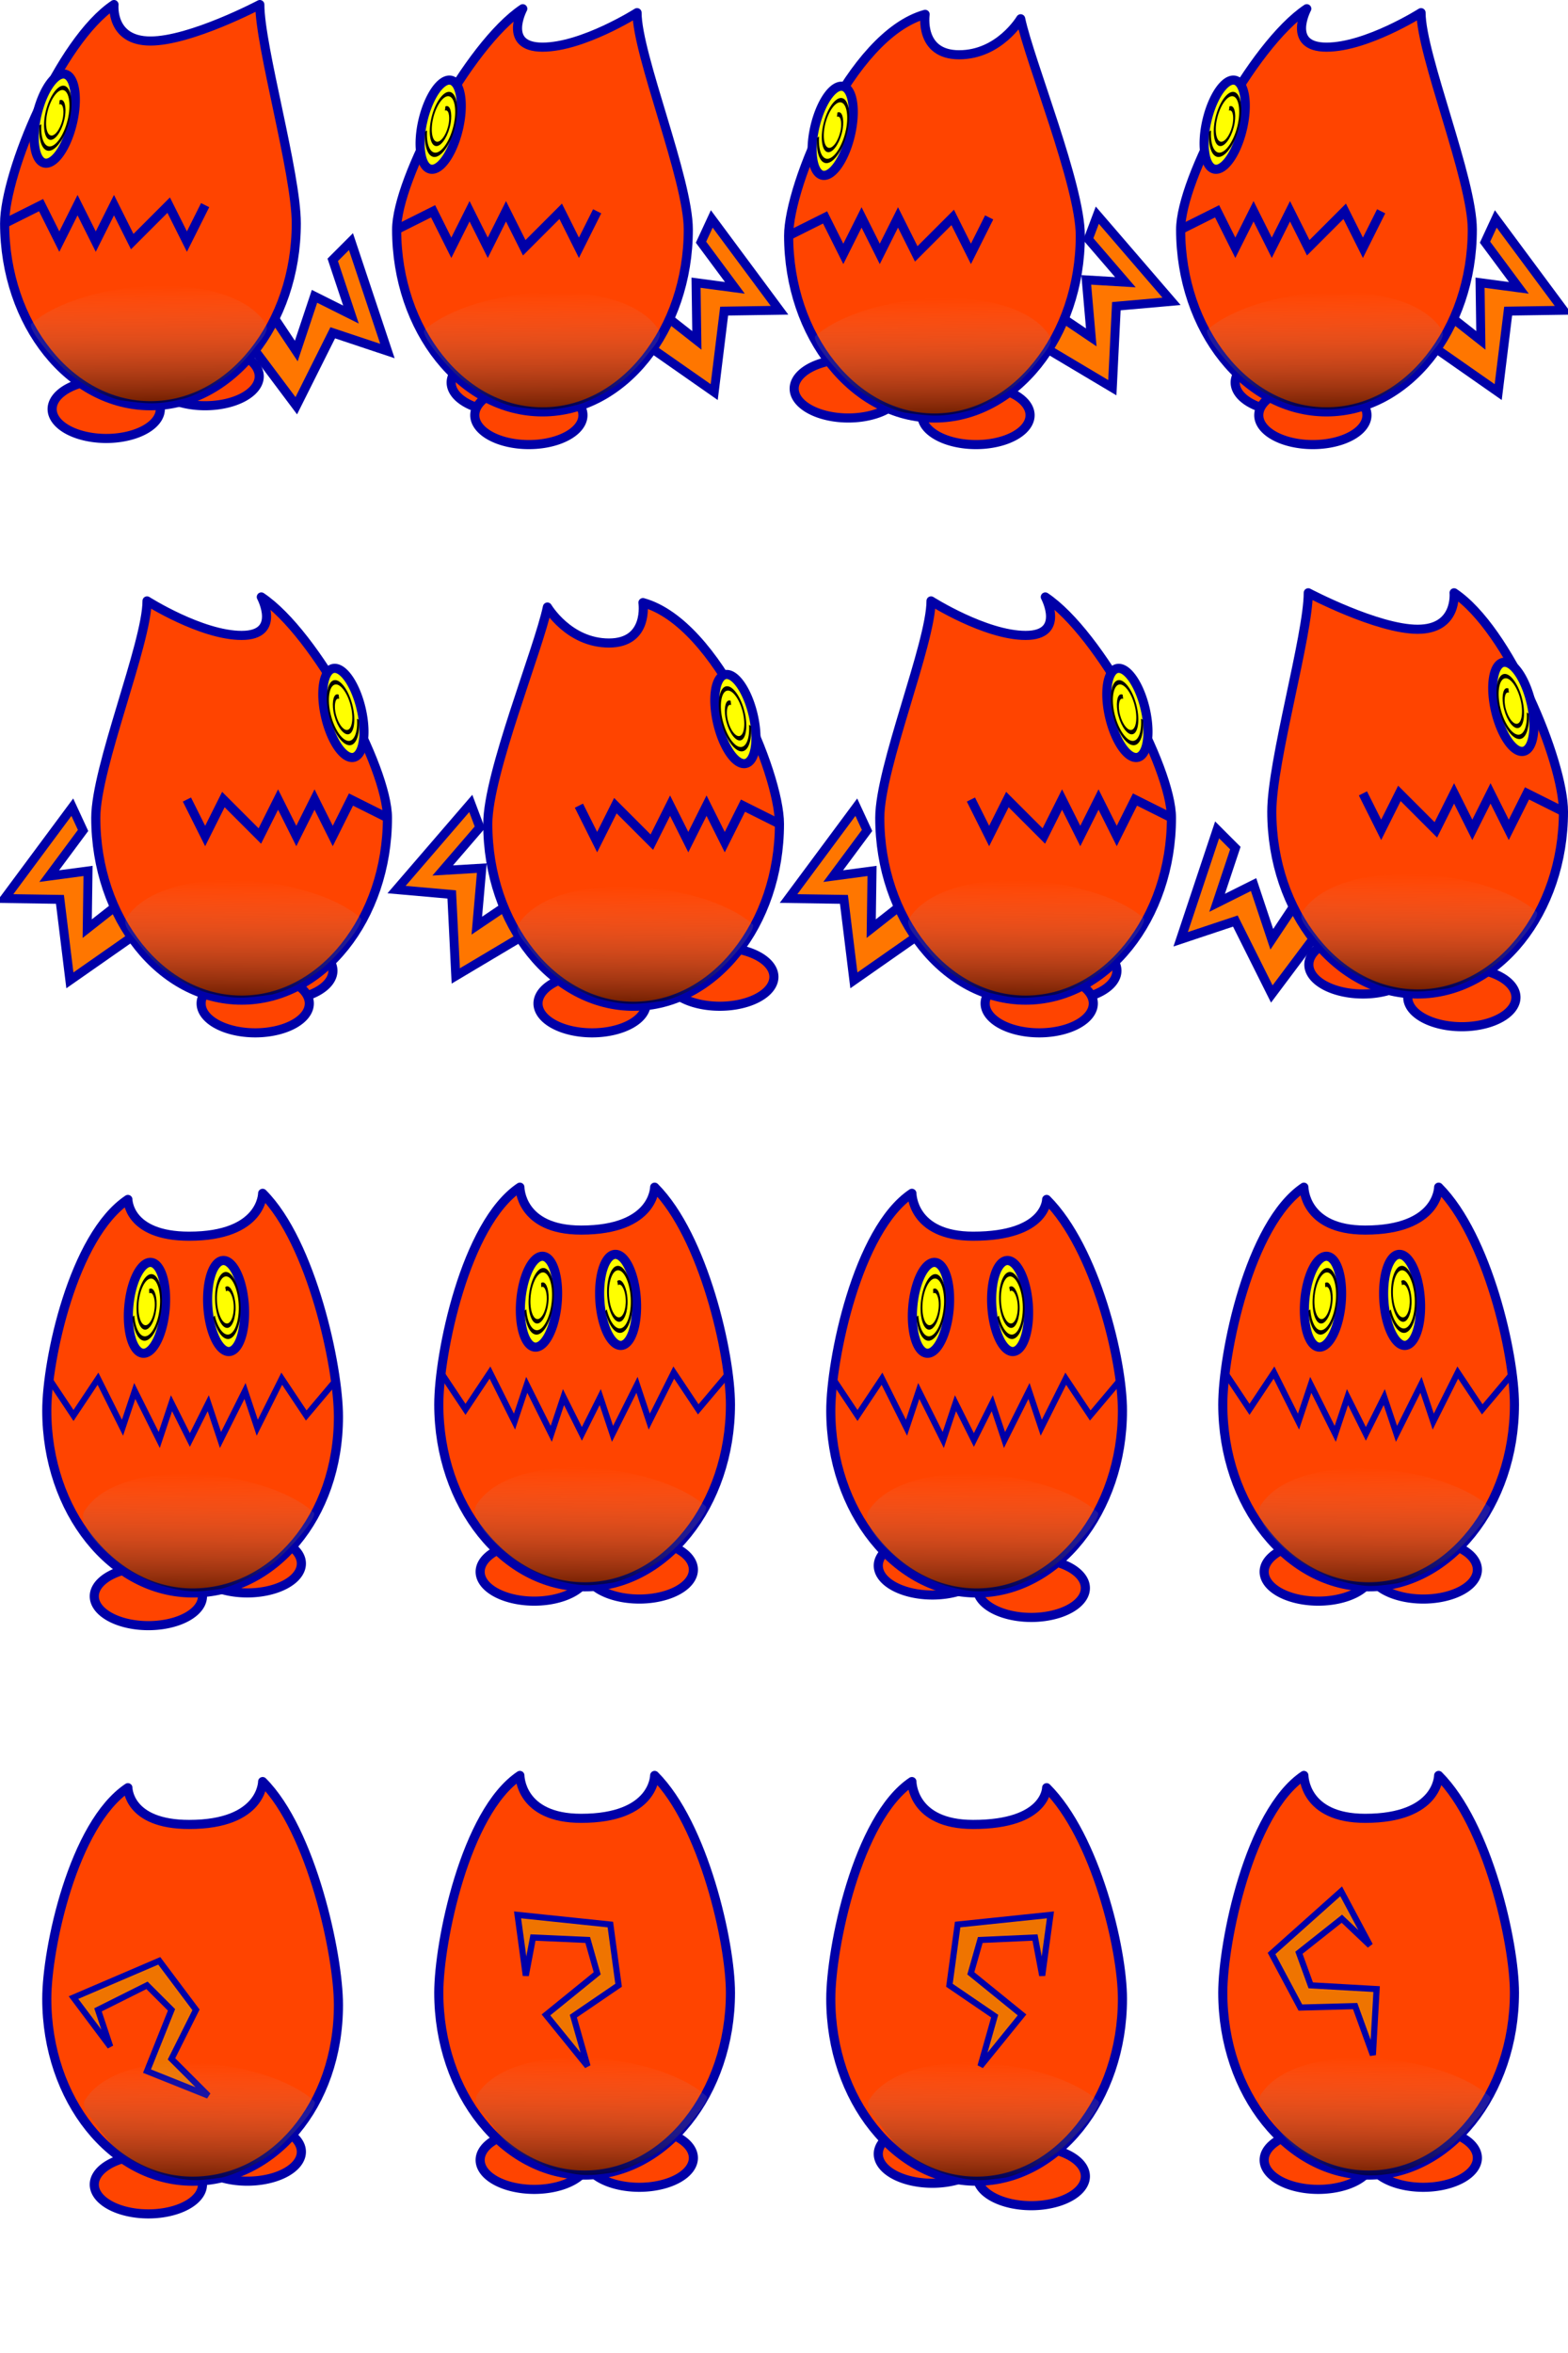 <?xml version="1.0" encoding="UTF-8" standalone="no"?>
<!-- Created with Inkscape (http://www.inkscape.org/) -->
<svg
   xmlns:dc="http://purl.org/dc/elements/1.1/"
   xmlns:cc="http://creativecommons.org/ns#"
   xmlns:rdf="http://www.w3.org/1999/02/22-rdf-syntax-ns#"
   xmlns:svg="http://www.w3.org/2000/svg"
   xmlns="http://www.w3.org/2000/svg"
   xmlns:xlink="http://www.w3.org/1999/xlink"
   xmlns:sodipodi="http://sodipodi.sourceforge.net/DTD/sodipodi-0.dtd"
   xmlns:inkscape="http://www.inkscape.org/namespaces/inkscape"
   width="512"
   height="768"
   id="svg2"
   sodipodi:version="0.32"
   inkscape:version="0.46"
   version="1.0"
   sodipodi:docname="KapuKapuRed.svg"
   inkscape:output_extension="org.inkscape.output.svg.inkscape"
   inkscape:export-filename="C:\Documents and Settings\Edward\My Documents\Visual Studio 2005\Projects\ShokoTD\src\ShokoTD++\Sprites\KapuKapuRed.png"
   inkscape:export-xdpi="16.875"
   inkscape:export-ydpi="16.875">
  <defs
     id="defs4">
    <linearGradient
       id="linearGradient4250">
      <stop
         style="stop-color:#000000;stop-opacity:0.557;"
         offset="0"
         id="stop4252" />
      <stop
         style="stop-color:#efbbc3;stop-opacity:0;"
         offset="1"
         id="stop4254" />
    </linearGradient>
    <linearGradient
       inkscape:collect="always"
       id="linearGradient3677">
      <stop
         style="stop-color:#ffff00;stop-opacity:1;"
         offset="0"
         id="stop3679" />
      <stop
         style="stop-color:#ffff00;stop-opacity:0;"
         offset="1"
         id="stop3681" />
    </linearGradient>
    <inkscape:perspective
       sodipodi:type="inkscape:persp3d"
       inkscape:vp_x="0 : 526.18109 : 1"
       inkscape:vp_y="0 : 1000 : 0"
       inkscape:vp_z="744.09448 : 526.18109 : 1"
       inkscape:persp3d-origin="372.04724 : 350.78739 : 1"
       id="perspective10" />
    <linearGradient
       inkscape:collect="always"
       xlink:href="#linearGradient3677"
       id="linearGradient3715"
       gradientUnits="userSpaceOnUse"
       gradientTransform="translate(384,2)"
       x1="61.251"
       y1="123.967"
       x2="51.059"
       y2="108.712" />
    <linearGradient
       inkscape:collect="always"
       xlink:href="#linearGradient3677"
       id="linearGradient3718"
       gradientUnits="userSpaceOnUse"
       gradientTransform="translate(256,4)"
       x1="61.251"
       y1="123.967"
       x2="51.059"
       y2="108.712" />
    <linearGradient
       inkscape:collect="always"
       xlink:href="#linearGradient3677"
       id="linearGradient3721"
       gradientUnits="userSpaceOnUse"
       gradientTransform="translate(128,2)"
       x1="61.251"
       y1="123.967"
       x2="51.059"
       y2="108.712" />
    <linearGradient
       inkscape:collect="always"
       xlink:href="#linearGradient3677"
       id="linearGradient3724"
       gradientUnits="userSpaceOnUse"
       x1="61.251"
       y1="123.967"
       x2="51.059"
       y2="108.712" />
    <linearGradient
       inkscape:collect="always"
       xlink:href="#linearGradient3677"
       id="linearGradient3900"
       gradientUnits="userSpaceOnUse"
       x1="61.251"
       y1="123.967"
       x2="51.059"
       y2="108.712" />
    <linearGradient
       inkscape:collect="always"
       xlink:href="#linearGradient3677"
       id="linearGradient3902"
       gradientUnits="userSpaceOnUse"
       gradientTransform="translate(128,2)"
       x1="61.251"
       y1="123.967"
       x2="51.059"
       y2="108.712" />
    <linearGradient
       inkscape:collect="always"
       xlink:href="#linearGradient3677"
       id="linearGradient3904"
       gradientUnits="userSpaceOnUse"
       gradientTransform="translate(256,4)"
       x1="61.251"
       y1="123.967"
       x2="51.059"
       y2="108.712" />
    <linearGradient
       inkscape:collect="always"
       xlink:href="#linearGradient3677"
       id="linearGradient3906"
       gradientUnits="userSpaceOnUse"
       gradientTransform="translate(384,2)"
       x1="61.251"
       y1="123.967"
       x2="51.059"
       y2="108.712" />
    <linearGradient
       inkscape:collect="always"
       xlink:href="#linearGradient4250"
       id="linearGradient4256"
       x1="49.153"
       y1="130.022"
       x2="48.738"
       y2="91.686"
       gradientUnits="userSpaceOnUse"
       gradientTransform="translate(0.342,0.683)" />
    <filter
       inkscape:collect="always"
       id="filter4262">
      <feGaussianBlur
         inkscape:collect="always"
         stdDeviation="0.561"
         id="feGaussianBlur4264" />
    </filter>
    <linearGradient
       inkscape:collect="always"
       xlink:href="#linearGradient4250"
       id="linearGradient4278"
       gradientUnits="userSpaceOnUse"
       gradientTransform="translate(128.342,2.683)"
       x1="49.153"
       y1="130.022"
       x2="48.738"
       y2="91.686" />
    <linearGradient
       inkscape:collect="always"
       xlink:href="#linearGradient4250"
       id="linearGradient4282"
       gradientUnits="userSpaceOnUse"
       gradientTransform="translate(256.342,4.683)"
       x1="49.153"
       y1="130.022"
       x2="48.738"
       y2="91.686" />
    <linearGradient
       inkscape:collect="always"
       xlink:href="#linearGradient4250"
       id="linearGradient4286"
       gradientUnits="userSpaceOnUse"
       gradientTransform="translate(384.342,2.683)"
       x1="49.153"
       y1="130.022"
       x2="48.738"
       y2="91.686" />
    <linearGradient
       inkscape:collect="always"
       xlink:href="#linearGradient4250"
       id="linearGradient4328"
       gradientUnits="userSpaceOnUse"
       gradientTransform="translate(29.833,194.897)"
       x1="49.153"
       y1="130.819"
       x2="48.738"
       y2="91.686" />
    <linearGradient
       inkscape:collect="always"
       xlink:href="#linearGradient4250"
       id="linearGradient4332"
       gradientUnits="userSpaceOnUse"
       gradientTransform="translate(29.833,194.897)"
       x1="49.153"
       y1="130.022"
       x2="48.738"
       y2="91.686" />
    <linearGradient
       inkscape:collect="always"
       xlink:href="#linearGradient4250"
       id="linearGradient4336"
       gradientUnits="userSpaceOnUse"
       gradientTransform="translate(29.833,194.897)"
       x1="49.153"
       y1="130.022"
       x2="48.738"
       y2="91.686" />
    <linearGradient
       inkscape:collect="always"
       xlink:href="#linearGradient4250"
       id="linearGradient4340"
       gradientUnits="userSpaceOnUse"
       gradientTransform="translate(29.833,194.897)"
       x1="49.153"
       y1="130.022"
       x2="48.738"
       y2="91.686" />
    <linearGradient
       inkscape:collect="always"
       xlink:href="#linearGradient4250"
       id="linearGradient4344"
       gradientUnits="userSpaceOnUse"
       gradientTransform="translate(29.833,194.897)"
       x1="49.153"
       y1="130.819"
       x2="48.738"
       y2="91.686" />
    <linearGradient
       inkscape:collect="always"
       xlink:href="#linearGradient4250"
       id="linearGradient4348"
       gradientUnits="userSpaceOnUse"
       gradientTransform="translate(29.833,194.897)"
       x1="49.153"
       y1="130.819"
       x2="48.738"
       y2="91.686" />
    <linearGradient
       inkscape:collect="always"
       xlink:href="#linearGradient4250"
       id="linearGradient4352"
       gradientUnits="userSpaceOnUse"
       gradientTransform="translate(29.833,194.897)"
       x1="49.153"
       y1="130.819"
       x2="48.738"
       y2="91.686" />
    <linearGradient
       inkscape:collect="always"
       xlink:href="#linearGradient4250"
       id="linearGradient4356"
       gradientUnits="userSpaceOnUse"
       gradientTransform="translate(29.833,194.897)"
       x1="49.153"
       y1="130.819"
       x2="48.738"
       y2="91.686" />
    <linearGradient
       inkscape:collect="always"
       xlink:href="#linearGradient4250"
       id="linearGradient4360"
       gradientUnits="userSpaceOnUse"
       gradientTransform="translate(29.833,194.897)"
       x1="49.153"
       y1="130.819"
       x2="48.738"
       y2="91.686" />
    <linearGradient
       inkscape:collect="always"
       xlink:href="#linearGradient4250"
       id="linearGradient4364"
       gradientUnits="userSpaceOnUse"
       gradientTransform="translate(29.833,194.897)"
       x1="49.153"
       y1="130.819"
       x2="48.738"
       y2="91.686" />
    <linearGradient
       inkscape:collect="always"
       xlink:href="#linearGradient4250"
       id="linearGradient4368"
       gradientUnits="userSpaceOnUse"
       gradientTransform="translate(29.833,194.897)"
       x1="49.153"
       y1="130.819"
       x2="48.738"
       y2="91.686" />
    <linearGradient
       inkscape:collect="always"
       xlink:href="#linearGradient4250"
       id="linearGradient4372"
       gradientUnits="userSpaceOnUse"
       gradientTransform="translate(29.833,194.897)"
       x1="49.153"
       y1="130.819"
       x2="48.738"
       y2="91.686" />
    <linearGradient
       inkscape:collect="always"
       xlink:href="#linearGradient4250"
       id="linearGradient4376"
       gradientUnits="userSpaceOnUse"
       gradientTransform="translate(29.833,194.897)"
       x1="49.153"
       y1="130.819"
       x2="48.738"
       y2="91.686" />
    <linearGradient
       inkscape:collect="always"
       xlink:href="#linearGradient4250"
       id="linearGradient4380"
       gradientUnits="userSpaceOnUse"
       gradientTransform="translate(29.833,194.897)"
       x1="49.153"
       y1="130.819"
       x2="48.738"
       y2="91.686" />
    <linearGradient
       inkscape:collect="always"
       xlink:href="#linearGradient4250"
       id="linearGradient4384"
       gradientUnits="userSpaceOnUse"
       gradientTransform="translate(29.833,194.897)"
       x1="49.153"
       y1="130.819"
       x2="48.738"
       y2="91.686" />
    <linearGradient
       inkscape:collect="always"
       xlink:href="#linearGradient4250"
       id="linearGradient2572"
       gradientUnits="userSpaceOnUse"
       gradientTransform="translate(-0.114,1.594)"
       x1="49.153"
       y1="130.022"
       x2="48.738"
       y2="91.686" />
    <linearGradient
       inkscape:collect="always"
       xlink:href="#linearGradient4250"
       id="linearGradient2576"
       gradientUnits="userSpaceOnUse"
       gradientTransform="translate(-0.114,1.594)"
       x1="49.153"
       y1="130.022"
       x2="48.738"
       y2="91.686" />
    <linearGradient
       inkscape:collect="always"
       xlink:href="#linearGradient4250"
       id="linearGradient2580"
       gradientUnits="userSpaceOnUse"
       gradientTransform="translate(-0.114,1.594)"
       x1="49.153"
       y1="130.022"
       x2="48.738"
       y2="91.686" />
    <linearGradient
       inkscape:collect="always"
       xlink:href="#linearGradient4250"
       id="linearGradient2584"
       gradientUnits="userSpaceOnUse"
       gradientTransform="translate(-0.114,1.594)"
       x1="49.153"
       y1="130.022"
       x2="48.738"
       y2="91.686" />
    <linearGradient
       inkscape:collect="always"
       xlink:href="#linearGradient4250"
       id="linearGradient2588"
       gradientUnits="userSpaceOnUse"
       gradientTransform="translate(-0.114,1.594)"
       x1="49.153"
       y1="130.022"
       x2="48.738"
       y2="91.686" />
    <linearGradient
       inkscape:collect="always"
       xlink:href="#linearGradient4250"
       id="linearGradient2782"
       gradientUnits="userSpaceOnUse"
       gradientTransform="translate(-0.114,1.594)"
       x1="49.153"
       y1="130.022"
       x2="48.738"
       y2="91.686" />
    <linearGradient
       inkscape:collect="always"
       xlink:href="#linearGradient4250"
       id="linearGradient2784"
       gradientUnits="userSpaceOnUse"
       gradientTransform="translate(-0.114,1.594)"
       x1="49.153"
       y1="130.022"
       x2="48.738"
       y2="91.686" />
    <linearGradient
       inkscape:collect="always"
       xlink:href="#linearGradient4250"
       id="linearGradient2786"
       gradientUnits="userSpaceOnUse"
       gradientTransform="translate(-0.114,1.594)"
       x1="49.153"
       y1="130.022"
       x2="48.738"
       y2="91.686" />
    <linearGradient
       inkscape:collect="always"
       xlink:href="#linearGradient4250"
       id="linearGradient2788"
       gradientUnits="userSpaceOnUse"
       gradientTransform="translate(-0.114,1.594)"
       x1="49.153"
       y1="130.022"
       x2="48.738"
       y2="91.686" />
  </defs>
  <sodipodi:namedview
     id="base"
     pagecolor="#ffffff"
     bordercolor="#666666"
     borderopacity="1.0"
     gridtolerance="10000"
     guidetolerance="10"
     objecttolerance="10"
     inkscape:pageopacity="0.0"
     inkscape:pageshadow="2"
     inkscape:zoom="2"
     inkscape:cx="332.2917"
     inkscape:cy="578.15152"
     inkscape:document-units="px"
     inkscape:current-layer="layer1"
     showgrid="true"
     inkscape:snap-bbox="true"
     inkscape:snap-nodes="true"
     inkscape:window-width="1176"
     inkscape:window-height="742"
     inkscape:window-x="100"
     inkscape:window-y="-4"
     inkscape:snap-global="false"
     showguides="true"
     inkscape:guide-bbox="true">
    <inkscape:grid
       type="xygrid"
       id="grid2383"
       visible="true"
       enabled="true"
       spacingx="4px"
       spacingy="4px"
       empspacing="32"
       originy="0px"
       dotted="false"
       originx="0px" />
    <sodipodi:guide
       orientation="1,0"
       position="3.864,587.351"
       id="guide3360" />
  </sodipodi:namedview>
  <g
     inkscape:label="Layer 1"
     inkscape:groupmode="layer"
     id="layer1">
    <g
       id="g3998">
      <g
         transform="translate(0,2)"
         id="g3504">
        <g
           id="g3491"
           transform="translate(13.761,1.488)">
          <path
             d="M 66.165,128.739 A 11.869,6.44 0 1 1 42.426,128.739 A 11.869,6.44 0 1 1 66.165,128.739 z"
             sodipodi:ry="6.4397225"
             sodipodi:rx="11.869292"
             sodipodi:cy="128.7392"
             sodipodi:cx="54.2957"
             id="path3462"
             style="fill:#ff4400;fill-opacity:1;fill-rule:nonzero;stroke:#0000a8;stroke-width:2;stroke-linecap:round;stroke-linejoin:round;marker:none;marker-start:none;marker-mid:none;marker-end:none;stroke-miterlimit:4;stroke-dasharray:none;stroke-dashoffset:0;stroke-opacity:1;visibility:visible;display:inline;overflow:visible;enable-background:accumulate"
             sodipodi:type="arc"
             transform="matrix(1.488,0,0,1.488,-13.806,315.283)" />
          <path
             transform="matrix(1.488,0,0,1.488,-46.104,325.965)"
             sodipodi:type="arc"
             style="fill:#ff4400;fill-opacity:1;fill-rule:nonzero;stroke:#0000a8;stroke-width:2;stroke-linecap:round;stroke-linejoin:round;marker:none;marker-start:none;marker-mid:none;marker-end:none;stroke-miterlimit:4;stroke-dasharray:none;stroke-dashoffset:0;stroke-opacity:1;visibility:visible;display:inline;overflow:visible;enable-background:accumulate"
             id="path3466"
             sodipodi:cx="54.2957"
             sodipodi:cy="128.7392"
             sodipodi:rx="11.869292"
             sodipodi:ry="6.4397225"
             d="M 66.165,128.739 A 11.869,6.44 0 1 1 42.426,128.739 A 11.869,6.44 0 1 1 66.165,128.739 z" />
          <path
             style="fill:#ff4400;fill-opacity:1;fill-rule:nonzero;stroke:#0000a8;stroke-width:2.976;stroke-linecap:round;stroke-linejoin:round;marker:none;marker-start:none;marker-mid:none;marker-end:none;stroke-miterlimit:4;stroke-dashoffset:0;stroke-opacity:1;visibility:visible;display:inline;overflow:visible;enable-background:accumulate"
             d="M 96.751,458.915 C 96.751,491.772 75.418,516.438 49.132,516.438 C 22.847,516.438 1.514,489.772 1.514,456.915 C 1.514,440.487 10.143,399.905 28,388 C 28,388 28,400 48,400 C 72,400 72,386 72,386 C 88,402 96.751,442.487 96.751,458.915 z"
             id="path3468"
             sodipodi:nodetypes="csssssc" />
          <g
             transform="matrix(0.99,-0.14,0.14,0.99,-42.664,7.415)"
             id="g3481">
            <path
               transform="matrix(1.449,0.339,-0.339,1.449,31.763,337.297)"
               d="M 8,58 A 4,10 0 1 1 0,58 A 4,10 0 1 1 8,58 z"
               sodipodi:ry="10"
               sodipodi:rx="4"
               sodipodi:cy="58"
               sodipodi:cx="4"
               id="path3470"
               style="fill:#ffff00;fill-opacity:1;fill-rule:nonzero;stroke:#0000a8;stroke-width:2;stroke-linecap:round;stroke-linejoin:round;marker:none;marker-start:none;marker-mid:none;marker-end:none;stroke-miterlimit:4;stroke-dasharray:none;stroke-dashoffset:0;stroke-opacity:1;visibility:visible;display:inline;overflow:visible;enable-background:accumulate"
               sodipodi:type="arc" />
            <path
               transform="matrix(0.59,6.9160461e-2,-0.315,1.414,32.409,348.003)"
               d="M 4,48.902 C 6.033,48.362 7.913,50.048 8.195,52 C 8.566,54.561 6.493,56.812 4,57.06 C 1.009,57.357 -1.574,54.932 -1.797,52 C -2.052,48.635 0.688,45.753 4,45.55 C 7.702,45.324 10.855,48.347 11.043,52 C 11.249,56.01 7.965,59.414 4,59.589 C 0.652,59.737 -2.453,57.6 -3.608,54.472"
               sodipodi:t0="0.15000001"
               sodipodi:argument="-16.022121"
               sodipodi:radius="8"
               sodipodi:revolution="2"
               sodipodi:expansion="0.5"
               sodipodi:cy="52"
               sodipodi:cx="4"
               id="path3472"
               style="fill:none;fill-rule:evenodd;stroke:#000000;stroke-width:1px;stroke-linecap:butt;stroke-linejoin:miter;stroke-opacity:1"
               sodipodi:type="spiral" />
          </g>
          <g
             id="g3485"
             transform="matrix(0.956,-0.295,0.295,0.956,-81.738,23.972)">
            <path
               sodipodi:type="arc"
               style="fill:#ffff00;fill-opacity:1;fill-rule:nonzero;stroke:#0000a8;stroke-width:2;stroke-linecap:round;stroke-linejoin:round;marker:none;marker-start:none;marker-mid:none;marker-end:none;stroke-miterlimit:4;stroke-dasharray:none;stroke-dashoffset:0;stroke-opacity:1;visibility:visible;display:inline;overflow:visible;enable-background:accumulate"
               id="path3487"
               sodipodi:cx="4"
               sodipodi:cy="58"
               sodipodi:rx="4"
               sodipodi:ry="10"
               d="M 8,58 A 4,10 0 1 1 0,58 A 4,10 0 1 1 8,58 z"
               transform="matrix(1.449,0.339,-0.339,1.449,31.763,337.297)" />
            <path
               sodipodi:type="spiral"
               style="fill:none;fill-rule:evenodd;stroke:#000000;stroke-width:1px;stroke-linecap:butt;stroke-linejoin:miter;stroke-opacity:1"
               id="path3489"
               sodipodi:cx="4"
               sodipodi:cy="52"
               sodipodi:expansion="0.5"
               sodipodi:revolution="2"
               sodipodi:radius="8"
               sodipodi:argument="-16.022121"
               sodipodi:t0="0.15000001"
               d="M 4,48.902 C 6.033,48.362 7.913,50.048 8.195,52 C 8.566,54.561 6.493,56.812 4,57.06 C 1.009,57.357 -1.574,54.932 -1.797,52 C -2.052,48.635 0.688,45.753 4,45.55 C 7.702,45.324 10.855,48.347 11.043,52 C 11.249,56.01 7.965,59.414 4,59.589 C 0.652,59.737 -2.453,57.6 -3.608,54.472"
               transform="matrix(0.59,6.9160461e-2,-0.315,1.414,32.409,348.003)" />
          </g>
        </g>
        <path
           style="fill:none;fill-rule:evenodd;stroke:#0000a8;stroke-width:2;stroke-linecap:butt;stroke-linejoin:miter;stroke-miterlimit:4;stroke-dasharray:none;stroke-opacity:1"
           d="M 16,448 L 24,460 L 32,448 L 40,464 L 44,452 L 52,468 L 56,456 L 62,468 L 68,456 L 72,468 L 80,452 L 84,464 L 92,448 L 100,460 L 109.252,449.025"
           id="path3502"
           sodipodi:nodetypes="ccccccccccccccc" />
      </g>
      <g
         id="g3629">
        <path
           d="M 66.165,128.739 A 11.869,6.44 0 1 1 42.426,128.739 A 11.869,6.44 0 1 1 66.165,128.739 z"
           sodipodi:ry="6.4397225"
           sodipodi:rx="11.869292"
           sodipodi:cy="128.7392"
           sodipodi:cx="54.2957"
           id="path3521"
           style="fill:#ff4400;fill-opacity:1;fill-rule:nonzero;stroke:#0000a8;stroke-width:2;stroke-linecap:round;stroke-linejoin:round;marker:none;marker-start:none;marker-mid:none;marker-end:none;stroke-miterlimit:4;stroke-dasharray:none;stroke-dashoffset:0;stroke-opacity:1;visibility:visible;display:inline;overflow:visible;enable-background:accumulate"
           sodipodi:type="arc"
           transform="matrix(1.488,0,0,1.488,127.955,320.771)" />
        <path
           transform="matrix(1.488,0,0,1.488,93.657,321.453)"
           sodipodi:type="arc"
           style="fill:#ff4400;fill-opacity:1;fill-rule:nonzero;stroke:#0000a8;stroke-width:2;stroke-linecap:round;stroke-linejoin:round;marker:none;marker-start:none;marker-mid:none;marker-end:none;stroke-miterlimit:4;stroke-dasharray:none;stroke-dashoffset:0;stroke-opacity:1;visibility:visible;display:inline;overflow:visible;enable-background:accumulate"
           id="path3523"
           sodipodi:cx="54.2957"
           sodipodi:cy="128.7392"
           sodipodi:rx="11.869292"
           sodipodi:ry="6.4397225"
           d="M 66.165,128.739 A 11.869,6.44 0 1 1 42.426,128.739 A 11.869,6.44 0 1 1 66.165,128.739 z" />
        <path
           style="fill:#ff4400;fill-opacity:1;fill-rule:nonzero;stroke:#0000a8;stroke-width:2.976;stroke-linecap:round;stroke-linejoin:round;marker:none;marker-start:none;marker-mid:none;marker-end:none;stroke-miterlimit:4;stroke-dashoffset:0;stroke-opacity:1;visibility:visible;display:inline;overflow:visible;enable-background:accumulate"
           d="M 238.512,458.403 C 238.512,491.26 217.179,517.926 190.894,517.926 C 164.609,517.926 143.276,491.26 143.276,458.403 C 143.276,441.975 151.905,399.393 169.761,387.488 C 169.761,387.488 169.761,401.488 189.761,401.488 C 213.761,401.488 213.761,387.488 213.761,387.488 C 229.761,403.488 238.512,441.975 238.512,458.403 z"
           id="path3525"
           sodipodi:nodetypes="csssssc" />
        <g
           transform="matrix(0.99,-0.14,0.14,0.99,99.097,8.903)"
           id="g3527">
          <path
             transform="matrix(1.449,0.339,-0.339,1.449,31.763,337.297)"
             d="M 8,58 A 4,10 0 1 1 0,58 A 4,10 0 1 1 8,58 z"
             sodipodi:ry="10"
             sodipodi:rx="4"
             sodipodi:cy="58"
             sodipodi:cx="4"
             id="path3529"
             style="fill:#ffff00;fill-opacity:1;fill-rule:nonzero;stroke:#0000a8;stroke-width:2;stroke-linecap:round;stroke-linejoin:round;marker:none;marker-start:none;marker-mid:none;marker-end:none;stroke-miterlimit:4;stroke-dasharray:none;stroke-dashoffset:0;stroke-opacity:1;visibility:visible;display:inline;overflow:visible;enable-background:accumulate"
             sodipodi:type="arc" />
          <path
             transform="matrix(0.59,6.9160461e-2,-0.315,1.414,32.409,348.003)"
             d="M 4,48.902 C 6.033,48.362 7.913,50.048 8.195,52 C 8.566,54.561 6.493,56.812 4,57.06 C 1.009,57.357 -1.574,54.932 -1.797,52 C -2.052,48.635 0.688,45.753 4,45.55 C 7.702,45.324 10.855,48.347 11.043,52 C 11.249,56.01 7.965,59.414 4,59.589 C 0.652,59.737 -2.453,57.6 -3.608,54.472"
             sodipodi:t0="0.15000001"
             sodipodi:argument="-16.022121"
             sodipodi:radius="8"
             sodipodi:revolution="2"
             sodipodi:expansion="0.5"
             sodipodi:cy="52"
             sodipodi:cx="4"
             id="path3531"
             style="fill:none;fill-rule:evenodd;stroke:#000000;stroke-width:1px;stroke-linecap:butt;stroke-linejoin:miter;stroke-opacity:1"
             sodipodi:type="spiral" />
        </g>
        <g
           id="g3533"
           transform="matrix(0.956,-0.295,0.295,0.956,60.024,25.46)">
          <path
             sodipodi:type="arc"
             style="fill:#ffff00;fill-opacity:1;fill-rule:nonzero;stroke:#0000a8;stroke-width:2;stroke-linecap:round;stroke-linejoin:round;marker:none;marker-start:none;marker-mid:none;marker-end:none;stroke-miterlimit:4;stroke-dasharray:none;stroke-dashoffset:0;stroke-opacity:1;visibility:visible;display:inline;overflow:visible;enable-background:accumulate"
             id="path3535"
             sodipodi:cx="4"
             sodipodi:cy="58"
             sodipodi:rx="4"
             sodipodi:ry="10"
             d="M 8,58 A 4,10 0 1 1 0,58 A 4,10 0 1 1 8,58 z"
             transform="matrix(1.449,0.339,-0.339,1.449,31.763,337.297)" />
          <path
             sodipodi:type="spiral"
             style="fill:none;fill-rule:evenodd;stroke:#000000;stroke-width:1px;stroke-linecap:butt;stroke-linejoin:miter;stroke-opacity:1"
             id="path3537"
             sodipodi:cx="4"
             sodipodi:cy="52"
             sodipodi:expansion="0.5"
             sodipodi:revolution="2"
             sodipodi:radius="8"
             sodipodi:argument="-16.022121"
             sodipodi:t0="0.15000001"
             d="M 4,48.902 C 6.033,48.362 7.913,50.048 8.195,52 C 8.566,54.561 6.493,56.812 4,57.06 C 1.009,57.357 -1.574,54.932 -1.797,52 C -2.052,48.635 0.688,45.753 4,45.55 C 7.702,45.324 10.855,48.347 11.043,52 C 11.249,56.01 7.965,59.414 4,59.589 C 0.652,59.737 -2.453,57.6 -3.608,54.472"
             transform="matrix(0.59,6.9160461e-2,-0.315,1.414,32.409,348.003)" />
        </g>
        <path
           sodipodi:nodetypes="ccccccccccccccc"
           id="path3539"
           d="M 144,448 L 152,460 L 160,448 L 168,464 L 172,452 L 180,468 L 184,456 L 190,468 L 196,456 L 200,468 L 208,452 L 212,464 L 220,448 L 228,460 L 237.252,449.025"
           style="fill:none;fill-rule:evenodd;stroke:#0000a8;stroke-width:2;stroke-linecap:butt;stroke-linejoin:miter;stroke-miterlimit:4;stroke-dasharray:none;stroke-opacity:1" />
      </g>
      <g
         transform="translate(0,2)"
         id="g3641">
        <path
           transform="matrix(1.488,0,0,1.488,255.955,324.771)"
           sodipodi:type="arc"
           style="fill:#ff4400;fill-opacity:1;fill-rule:nonzero;stroke:#0000a8;stroke-width:2;stroke-linecap:round;stroke-linejoin:round;marker:none;marker-start:none;marker-mid:none;marker-end:none;stroke-miterlimit:4;stroke-dasharray:none;stroke-dashoffset:0;stroke-opacity:1;visibility:visible;display:inline;overflow:visible;enable-background:accumulate"
           id="path3545"
           sodipodi:cx="54.2957"
           sodipodi:cy="128.7392"
           sodipodi:rx="11.869292"
           sodipodi:ry="6.4397225"
           d="M 66.165,128.739 A 11.869,6.44 0 1 1 42.426,128.739 A 11.869,6.44 0 1 1 66.165,128.739 z" />
        <path
           d="M 66.165,128.739 A 11.869,6.44 0 1 1 42.426,128.739 A 11.869,6.44 0 1 1 66.165,128.739 z"
           sodipodi:ry="6.4397225"
           sodipodi:rx="11.869292"
           sodipodi:cy="128.7392"
           sodipodi:cx="54.2957"
           id="path3547"
           style="fill:#ff4400;fill-opacity:1;fill-rule:nonzero;stroke:#0000a8;stroke-width:2;stroke-linecap:round;stroke-linejoin:round;marker:none;marker-start:none;marker-mid:none;marker-end:none;stroke-miterlimit:4;stroke-dasharray:none;stroke-dashoffset:0;stroke-opacity:1;visibility:visible;display:inline;overflow:visible;enable-background:accumulate"
           sodipodi:type="arc"
           transform="matrix(1.488,0,0,1.488,223.657,317.453)" />
        <path
           sodipodi:nodetypes="csssssc"
           id="path3549"
           d="M 366.512,458.403 C 366.512,491.26 345.179,517.926 318.894,517.926 C 292.609,517.926 271.276,491.26 271.276,458.403 C 271.276,441.975 279.905,399.393 297.761,387.488 C 297.761,387.488 297.761,401.488 317.761,401.488 C 341.761,401.488 341.761,389.488 341.761,389.488 C 357.761,405.488 366.512,441.975 366.512,458.403 z"
           style="fill:#ff4400;fill-opacity:1;fill-rule:nonzero;stroke:#0000a8;stroke-width:2.976;stroke-linecap:round;stroke-linejoin:round;marker:none;marker-start:none;marker-mid:none;marker-end:none;stroke-miterlimit:4;stroke-dashoffset:0;stroke-opacity:1;visibility:visible;display:inline;overflow:visible;enable-background:accumulate" />
        <g
           id="g3551"
           transform="matrix(0.99,-0.14,0.14,0.99,227.097,8.903)">
          <path
             sodipodi:type="arc"
             style="fill:#ffff00;fill-opacity:1;fill-rule:nonzero;stroke:#0000a8;stroke-width:2;stroke-linecap:round;stroke-linejoin:round;marker:none;marker-start:none;marker-mid:none;marker-end:none;stroke-miterlimit:4;stroke-dasharray:none;stroke-dashoffset:0;stroke-opacity:1;visibility:visible;display:inline;overflow:visible;enable-background:accumulate"
             id="path3553"
             sodipodi:cx="4"
             sodipodi:cy="58"
             sodipodi:rx="4"
             sodipodi:ry="10"
             d="M 8,58 A 4,10 0 1 1 0,58 A 4,10 0 1 1 8,58 z"
             transform="matrix(1.449,0.339,-0.339,1.449,31.763,337.297)" />
          <path
             sodipodi:type="spiral"
             style="fill:none;fill-rule:evenodd;stroke:#000000;stroke-width:1px;stroke-linecap:butt;stroke-linejoin:miter;stroke-opacity:1"
             id="path3555"
             sodipodi:cx="4"
             sodipodi:cy="52"
             sodipodi:expansion="0.5"
             sodipodi:revolution="2"
             sodipodi:radius="8"
             sodipodi:argument="-16.022121"
             sodipodi:t0="0.15000001"
             d="M 4,48.902 C 6.033,48.362 7.913,50.048 8.195,52 C 8.566,54.561 6.493,56.812 4,57.06 C 1.009,57.357 -1.574,54.932 -1.797,52 C -2.052,48.635 0.688,45.753 4,45.55 C 7.702,45.324 10.855,48.347 11.043,52 C 11.249,56.01 7.965,59.414 4,59.589 C 0.652,59.737 -2.453,57.6 -3.608,54.472"
             transform="matrix(0.59,6.9160461e-2,-0.315,1.414,32.409,348.003)" />
        </g>
        <g
           transform="matrix(0.956,-0.295,0.295,0.956,188.024,25.46)"
           id="g3557">
          <path
             transform="matrix(1.449,0.339,-0.339,1.449,31.763,337.297)"
             d="M 8,58 A 4,10 0 1 1 0,58 A 4,10 0 1 1 8,58 z"
             sodipodi:ry="10"
             sodipodi:rx="4"
             sodipodi:cy="58"
             sodipodi:cx="4"
             id="path3559"
             style="fill:#ffff00;fill-opacity:1;fill-rule:nonzero;stroke:#0000a8;stroke-width:2;stroke-linecap:round;stroke-linejoin:round;marker:none;marker-start:none;marker-mid:none;marker-end:none;stroke-miterlimit:4;stroke-dasharray:none;stroke-dashoffset:0;stroke-opacity:1;visibility:visible;display:inline;overflow:visible;enable-background:accumulate"
             sodipodi:type="arc" />
          <path
             transform="matrix(0.59,6.9160461e-2,-0.315,1.414,32.409,348.003)"
             d="M 4,48.902 C 6.033,48.362 7.913,50.048 8.195,52 C 8.566,54.561 6.493,56.812 4,57.06 C 1.009,57.357 -1.574,54.932 -1.797,52 C -2.052,48.635 0.688,45.753 4,45.55 C 7.702,45.324 10.855,48.347 11.043,52 C 11.249,56.01 7.965,59.414 4,59.589 C 0.652,59.737 -2.453,57.6 -3.608,54.472"
             sodipodi:t0="0.15000001"
             sodipodi:argument="-16.022121"
             sodipodi:radius="8"
             sodipodi:revolution="2"
             sodipodi:expansion="0.5"
             sodipodi:cy="52"
             sodipodi:cx="4"
             id="path3561"
             style="fill:none;fill-rule:evenodd;stroke:#000000;stroke-width:1px;stroke-linecap:butt;stroke-linejoin:miter;stroke-opacity:1"
             sodipodi:type="spiral" />
        </g>
        <path
           style="fill:none;fill-rule:evenodd;stroke:#0000a8;stroke-width:2;stroke-linecap:butt;stroke-linejoin:miter;stroke-miterlimit:4;stroke-dasharray:none;stroke-opacity:1"
           d="M 272,448 L 280,460 L 288,448 L 296,464 L 300,452 L 308,468 L 312,456 L 318,468 L 324,456 L 328,468 L 336,452 L 340,464 L 348,448 L 356,460 L 365.252,449.025"
           id="path3563"
           sodipodi:nodetypes="ccccccccccccccc" />
      </g>
      <g
         transform="translate(256,0)"
         id="g3653">
        <path
           transform="matrix(1.488,0,0,1.488,127.955,320.771)"
           sodipodi:type="arc"
           style="fill:#ff4400;fill-opacity:1;fill-rule:nonzero;stroke:#0000a8;stroke-width:2;stroke-linecap:round;stroke-linejoin:round;marker:none;marker-start:none;marker-mid:none;marker-end:none;stroke-miterlimit:4;stroke-dasharray:none;stroke-dashoffset:0;stroke-opacity:1;visibility:visible;display:inline;overflow:visible;enable-background:accumulate"
           id="path3655"
           sodipodi:cx="54.2957"
           sodipodi:cy="128.7392"
           sodipodi:rx="11.869292"
           sodipodi:ry="6.4397225"
           d="M 66.165,128.739 A 11.869,6.44 0 1 1 42.426,128.739 A 11.869,6.44 0 1 1 66.165,128.739 z" />
        <path
           d="M 66.165,128.739 A 11.869,6.44 0 1 1 42.426,128.739 A 11.869,6.44 0 1 1 66.165,128.739 z"
           sodipodi:ry="6.4397225"
           sodipodi:rx="11.869292"
           sodipodi:cy="128.7392"
           sodipodi:cx="54.2957"
           id="path3657"
           style="fill:#ff4400;fill-opacity:1;fill-rule:nonzero;stroke:#0000a8;stroke-width:2;stroke-linecap:round;stroke-linejoin:round;marker:none;marker-start:none;marker-mid:none;marker-end:none;stroke-miterlimit:4;stroke-dasharray:none;stroke-dashoffset:0;stroke-opacity:1;visibility:visible;display:inline;overflow:visible;enable-background:accumulate"
           sodipodi:type="arc"
           transform="matrix(1.488,0,0,1.488,93.657,321.453)" />
        <path
           sodipodi:nodetypes="csssssc"
           id="path3659"
           d="M 238.512,458.403 C 238.512,491.26 217.179,517.926 190.894,517.926 C 164.609,517.926 143.276,491.26 143.276,458.403 C 143.276,441.975 151.905,399.393 169.761,387.488 C 169.761,387.488 169.761,401.488 189.761,401.488 C 213.761,401.488 213.761,387.488 213.761,387.488 C 229.761,403.488 238.512,441.975 238.512,458.403 z"
           style="fill:#ff4400;fill-opacity:1;fill-rule:nonzero;stroke:#0000a8;stroke-width:2.976;stroke-linecap:round;stroke-linejoin:round;marker:none;marker-start:none;marker-mid:none;marker-end:none;stroke-miterlimit:4;stroke-dashoffset:0;stroke-opacity:1;visibility:visible;display:inline;overflow:visible;enable-background:accumulate" />
        <g
           id="g3661"
           transform="matrix(0.99,-0.14,0.14,0.99,99.097,8.903)">
          <path
             sodipodi:type="arc"
             style="fill:#ffff00;fill-opacity:1;fill-rule:nonzero;stroke:#0000a8;stroke-width:2;stroke-linecap:round;stroke-linejoin:round;marker:none;marker-start:none;marker-mid:none;marker-end:none;stroke-miterlimit:4;stroke-dasharray:none;stroke-dashoffset:0;stroke-opacity:1;visibility:visible;display:inline;overflow:visible;enable-background:accumulate"
             id="path3663"
             sodipodi:cx="4"
             sodipodi:cy="58"
             sodipodi:rx="4"
             sodipodi:ry="10"
             d="M 8,58 A 4,10 0 1 1 0,58 A 4,10 0 1 1 8,58 z"
             transform="matrix(1.449,0.339,-0.339,1.449,31.763,337.297)" />
          <path
             sodipodi:type="spiral"
             style="fill:none;fill-rule:evenodd;stroke:#000000;stroke-width:1px;stroke-linecap:butt;stroke-linejoin:miter;stroke-opacity:1"
             id="path3665"
             sodipodi:cx="4"
             sodipodi:cy="52"
             sodipodi:expansion="0.5"
             sodipodi:revolution="2"
             sodipodi:radius="8"
             sodipodi:argument="-16.022121"
             sodipodi:t0="0.15000001"
             d="M 4,48.902 C 6.033,48.362 7.913,50.048 8.195,52 C 8.566,54.561 6.493,56.812 4,57.06 C 1.009,57.357 -1.574,54.932 -1.797,52 C -2.052,48.635 0.688,45.753 4,45.55 C 7.702,45.324 10.855,48.347 11.043,52 C 11.249,56.01 7.965,59.414 4,59.589 C 0.652,59.737 -2.453,57.6 -3.608,54.472"
             transform="matrix(0.59,6.9160461e-2,-0.315,1.414,32.409,348.003)" />
        </g>
        <g
           transform="matrix(0.956,-0.295,0.295,0.956,60.024,25.46)"
           id="g3667">
          <path
             transform="matrix(1.449,0.339,-0.339,1.449,31.763,337.297)"
             d="M 8,58 A 4,10 0 1 1 0,58 A 4,10 0 1 1 8,58 z"
             sodipodi:ry="10"
             sodipodi:rx="4"
             sodipodi:cy="58"
             sodipodi:cx="4"
             id="path3669"
             style="fill:#ffff00;fill-opacity:1;fill-rule:nonzero;stroke:#0000a8;stroke-width:2;stroke-linecap:round;stroke-linejoin:round;marker:none;marker-start:none;marker-mid:none;marker-end:none;stroke-miterlimit:4;stroke-dasharray:none;stroke-dashoffset:0;stroke-opacity:1;visibility:visible;display:inline;overflow:visible;enable-background:accumulate"
             sodipodi:type="arc" />
          <path
             transform="matrix(0.59,6.9160461e-2,-0.315,1.414,32.409,348.003)"
             d="M 4,48.902 C 6.033,48.362 7.913,50.048 8.195,52 C 8.566,54.561 6.493,56.812 4,57.06 C 1.009,57.357 -1.574,54.932 -1.797,52 C -2.052,48.635 0.688,45.753 4,45.55 C 7.702,45.324 10.855,48.347 11.043,52 C 11.249,56.01 7.965,59.414 4,59.589 C 0.652,59.737 -2.453,57.6 -3.608,54.472"
             sodipodi:t0="0.15000001"
             sodipodi:argument="-16.022121"
             sodipodi:radius="8"
             sodipodi:revolution="2"
             sodipodi:expansion="0.5"
             sodipodi:cy="52"
             sodipodi:cx="4"
             id="path3671"
             style="fill:none;fill-rule:evenodd;stroke:#000000;stroke-width:1px;stroke-linecap:butt;stroke-linejoin:miter;stroke-opacity:1"
             sodipodi:type="spiral" />
        </g>
        <path
           style="fill:none;fill-rule:evenodd;stroke:#0000a8;stroke-width:2;stroke-linecap:butt;stroke-linejoin:miter;stroke-miterlimit:4;stroke-dasharray:none;stroke-opacity:1"
           d="M 144,448 L 152,460 L 160,448 L 168,464 L 172,452 L 180,468 L 184,456 L 190,468 L 196,456 L 200,468 L 208,452 L 212,464 L 220,448 L 228,460 L 237.252,449.025"
           id="path3673"
           sodipodi:nodetypes="ccccccccccccccc" />
      </g>
    </g>
    <path
       d="M 66.165,128.739 A 11.869,6.44 0 1 1 42.426,128.739 A 11.869,6.44 0 1 1 66.165,128.739 z"
       sodipodi:ry="6.4397225"
       sodipodi:rx="11.869292"
       sodipodi:cy="128.7392"
       sodipodi:cx="54.2957"
       id="path4051"
       style="fill:#ff4400;fill-opacity:1;fill-rule:nonzero;stroke:#0000a8;stroke-width:2;stroke-linecap:round;stroke-linejoin:round;marker:none;marker-start:none;marker-mid:none;marker-end:none;stroke-miterlimit:4;stroke-dasharray:none;stroke-dashoffset:0;stroke-opacity:1;visibility:visible;display:inline;overflow:visible;enable-background:accumulate"
       sodipodi:type="arc"
       transform="matrix(1.488,0,0,1.488,-4.5076e-2,510.771)" />
    <path
       transform="matrix(1.488,0,0,1.488,-32.343,521.453)"
       sodipodi:type="arc"
       style="fill:#ff4400;fill-opacity:1;fill-rule:nonzero;stroke:#0000a8;stroke-width:2;stroke-linecap:round;stroke-linejoin:round;marker:none;marker-start:none;marker-mid:none;marker-end:none;stroke-miterlimit:4;stroke-dasharray:none;stroke-dashoffset:0;stroke-opacity:1;visibility:visible;display:inline;overflow:visible;enable-background:accumulate"
       id="path4053"
       sodipodi:cx="54.2957"
       sodipodi:cy="128.7392"
       sodipodi:rx="11.869292"
       sodipodi:ry="6.4397225"
       d="M 66.165,128.739 A 11.869,6.44 0 1 1 42.426,128.739 A 11.869,6.44 0 1 1 66.165,128.739 z" />
    <path
       style="fill:#ff4400;fill-opacity:1;fill-rule:nonzero;stroke:#0000a8;stroke-width:2.976;stroke-linecap:round;stroke-linejoin:round;marker:none;marker-start:none;marker-mid:none;marker-end:none;stroke-miterlimit:4;stroke-dashoffset:0;stroke-opacity:1;visibility:visible;display:inline;overflow:visible;enable-background:accumulate"
       d="M 110.512,654.403 C 110.512,687.26 89.179,711.926 62.894,711.926 C 36.609,711.926 15.276,685.26 15.276,652.403 C 15.276,635.975 23.905,595.393 41.761,583.488 C 41.761,583.488 41.761,595.488 61.761,595.488 C 85.761,595.488 85.761,581.488 85.761,581.488 C 101.761,597.488 110.512,637.975 110.512,654.403 z"
       id="path4055"
       sodipodi:nodetypes="csssssc" />
    <path
       transform="matrix(1.488,0,0,1.488,127.955,512.771)"
       sodipodi:type="arc"
       style="fill:#ff4400;fill-opacity:1;fill-rule:nonzero;stroke:#0000a8;stroke-width:2;stroke-linecap:round;stroke-linejoin:round;marker:none;marker-start:none;marker-mid:none;marker-end:none;stroke-miterlimit:4;stroke-dasharray:none;stroke-dashoffset:0;stroke-opacity:1;visibility:visible;display:inline;overflow:visible;enable-background:accumulate"
       id="path4073"
       sodipodi:cx="54.2957"
       sodipodi:cy="128.7392"
       sodipodi:rx="11.869292"
       sodipodi:ry="6.4397225"
       d="M 66.165,128.739 A 11.869,6.44 0 1 1 42.426,128.739 A 11.869,6.44 0 1 1 66.165,128.739 z" />
    <path
       d="M 66.165,128.739 A 11.869,6.44 0 1 1 42.426,128.739 A 11.869,6.44 0 1 1 66.165,128.739 z"
       sodipodi:ry="6.4397225"
       sodipodi:rx="11.869292"
       sodipodi:cy="128.7392"
       sodipodi:cx="54.2957"
       id="path4075"
       style="fill:#ff4400;fill-opacity:1;fill-rule:nonzero;stroke:#0000a8;stroke-width:2;stroke-linecap:round;stroke-linejoin:round;marker:none;marker-start:none;marker-mid:none;marker-end:none;stroke-miterlimit:4;stroke-dasharray:none;stroke-dashoffset:0;stroke-opacity:1;visibility:visible;display:inline;overflow:visible;enable-background:accumulate"
       sodipodi:type="arc"
       transform="matrix(1.488,0,0,1.488,93.657,513.453)" />
    <path
       sodipodi:nodetypes="csssssc"
       id="path4077"
       d="M 238.512,650.403 C 238.512,683.26 217.179,709.926 190.894,709.926 C 164.609,709.926 143.276,683.26 143.276,650.403 C 143.276,633.975 151.905,591.393 169.761,579.488 C 169.761,579.488 169.761,593.488 189.761,593.488 C 213.761,593.488 213.761,579.488 213.761,579.488 C 229.761,595.488 238.512,633.975 238.512,650.403 z"
       style="fill:#ff4400;fill-opacity:1;fill-rule:nonzero;stroke:#0000a8;stroke-width:2.976;stroke-linecap:round;stroke-linejoin:round;marker:none;marker-start:none;marker-mid:none;marker-end:none;stroke-miterlimit:4;stroke-dashoffset:0;stroke-opacity:1;visibility:visible;display:inline;overflow:visible;enable-background:accumulate" />
    <path
       d="M 66.165,128.739 A 11.869,6.44 0 1 1 42.426,128.739 A 11.869,6.44 0 1 1 66.165,128.739 z"
       sodipodi:ry="6.4397225"
       sodipodi:rx="11.869292"
       sodipodi:cy="128.7392"
       sodipodi:cx="54.2957"
       id="path4095"
       style="fill:#ff4400;fill-opacity:1;fill-rule:nonzero;stroke:#0000a8;stroke-width:2;stroke-linecap:round;stroke-linejoin:round;marker:none;marker-start:none;marker-mid:none;marker-end:none;stroke-miterlimit:4;stroke-dasharray:none;stroke-dashoffset:0;stroke-opacity:1;visibility:visible;display:inline;overflow:visible;enable-background:accumulate"
       sodipodi:type="arc"
       transform="matrix(1.488,0,0,1.488,255.955,518.771)" />
    <path
       transform="matrix(1.488,0,0,1.488,223.657,511.453)"
       sodipodi:type="arc"
       style="fill:#ff4400;fill-opacity:1;fill-rule:nonzero;stroke:#0000a8;stroke-width:2;stroke-linecap:round;stroke-linejoin:round;marker:none;marker-start:none;marker-mid:none;marker-end:none;stroke-miterlimit:4;stroke-dasharray:none;stroke-dashoffset:0;stroke-opacity:1;visibility:visible;display:inline;overflow:visible;enable-background:accumulate"
       id="path4097"
       sodipodi:cx="54.2957"
       sodipodi:cy="128.7392"
       sodipodi:rx="11.869292"
       sodipodi:ry="6.4397225"
       d="M 66.165,128.739 A 11.869,6.44 0 1 1 42.426,128.739 A 11.869,6.44 0 1 1 66.165,128.739 z" />
    <path
       style="fill:#ff4400;fill-opacity:1;fill-rule:nonzero;stroke:#0000a8;stroke-width:2.976;stroke-linecap:round;stroke-linejoin:round;marker:none;marker-start:none;marker-mid:none;marker-end:none;stroke-miterlimit:4;stroke-dashoffset:0;stroke-opacity:1;visibility:visible;display:inline;overflow:visible;enable-background:accumulate"
       d="M 366.512,652.403 C 366.512,685.26 345.179,711.926 318.894,711.926 C 292.609,711.926 271.276,685.26 271.276,652.403 C 271.276,635.975 279.905,593.393 297.761,581.488 C 297.761,581.488 297.761,595.488 317.761,595.488 C 341.761,595.488 341.761,583.488 341.761,583.488 C 357.761,599.488 366.512,635.975 366.512,652.403 z"
       id="path4099"
       sodipodi:nodetypes="csssssc" />
    <path
       d="M 66.165,128.739 A 11.869,6.44 0 1 1 42.426,128.739 A 11.869,6.44 0 1 1 66.165,128.739 z"
       sodipodi:ry="6.4397225"
       sodipodi:rx="11.869292"
       sodipodi:cy="128.7392"
       sodipodi:cx="54.2957"
       id="path4117"
       style="fill:#ff4400;fill-opacity:1;fill-rule:nonzero;stroke:#0000a8;stroke-width:2;stroke-linecap:round;stroke-linejoin:round;marker:none;marker-start:none;marker-mid:none;marker-end:none;stroke-miterlimit:4;stroke-dasharray:none;stroke-dashoffset:0;stroke-opacity:1;visibility:visible;display:inline;overflow:visible;enable-background:accumulate"
       sodipodi:type="arc"
       transform="matrix(1.488,0,0,1.488,383.955,512.771)" />
    <path
       transform="matrix(1.488,0,0,1.488,349.657,513.453)"
       sodipodi:type="arc"
       style="fill:#ff4400;fill-opacity:1;fill-rule:nonzero;stroke:#0000a8;stroke-width:2;stroke-linecap:round;stroke-linejoin:round;marker:none;marker-start:none;marker-mid:none;marker-end:none;stroke-miterlimit:4;stroke-dasharray:none;stroke-dashoffset:0;stroke-opacity:1;visibility:visible;display:inline;overflow:visible;enable-background:accumulate"
       id="path4119"
       sodipodi:cx="54.2957"
       sodipodi:cy="128.7392"
       sodipodi:rx="11.869292"
       sodipodi:ry="6.4397225"
       d="M 66.165,128.739 A 11.869,6.44 0 1 1 42.426,128.739 A 11.869,6.44 0 1 1 66.165,128.739 z" />
    <path
       style="fill:#ff4400;fill-opacity:1;fill-rule:nonzero;stroke:#0000a8;stroke-width:2.976;stroke-linecap:round;stroke-linejoin:round;marker:none;marker-start:none;marker-mid:none;marker-end:none;stroke-miterlimit:4;stroke-dashoffset:0;stroke-opacity:1;visibility:visible;display:inline;overflow:visible;enable-background:accumulate"
       d="M 494.512,650.403 C 494.512,683.26 473.179,709.926 446.894,709.926 C 420.609,709.926 399.276,683.26 399.276,650.403 C 399.276,633.975 407.905,591.393 425.761,579.488 C 425.761,579.488 425.761,593.488 445.761,593.488 C 469.761,593.488 469.761,579.488 469.761,579.488 C 485.761,595.488 494.512,633.975 494.512,650.403 z"
       id="path4121"
       sodipodi:nodetypes="csssssc" />
    <path
       style="fill:#ef7400;fill-rule:evenodd;stroke:#0000a8;stroke-width:2;stroke-linecap:butt;stroke-linejoin:miter;stroke-opacity:1;fill-opacity:1;stroke-miterlimit:4;stroke-dasharray:none"
       d="M 68,684 L 56,672 L 64,656 L 52,640 L 24,652 L 36,668 L 32,656 L 48,648 L 56,656 L 48,676 L 68,684 z"
       id="path4232"
       sodipodi:nodetypes="ccccccccccc" />
    <path
       sodipodi:nodetypes="ccccccccccc"
       id="path4234"
       d="M 191.844,674.378 L 187.208,658.053 L 201.987,647.975 L 199.299,628.156 L 169,625 L 171.688,644.819 L 174.039,632.39 L 191.909,633.195 L 195,644.078 L 178.273,657.65 L 191.844,674.378 z"
       style="fill:#ef7400;fill-opacity:1;fill-rule:evenodd;stroke:#0000a8;stroke-width:2;stroke-linecap:butt;stroke-linejoin:miter;stroke-miterlimit:4;stroke-dasharray:none;stroke-opacity:1" />
    <path
       style="fill:#ef7400;fill-opacity:1;fill-rule:evenodd;stroke:#0000a8;stroke-width:2;stroke-linecap:butt;stroke-linejoin:miter;stroke-miterlimit:4;stroke-dasharray:none;stroke-opacity:1"
       d="M 320.156,674.378 L 324.792,658.053 L 310.013,647.975 L 312.701,628.156 L 343,625 L 340.312,644.819 L 337.961,632.39 L 320.091,633.195 L 317,644.078 L 333.727,657.65 L 320.156,674.378 z"
       id="path4236"
       sodipodi:nodetypes="ccccccccccc" />
    <path
       sodipodi:nodetypes="ccccccccccc"
       id="path4238"
       d="M 448.286,670.727 L 442.495,654.774 L 424.613,655.248 L 415.199,637.602 L 437.925,617.316 L 447.339,634.962 L 438.162,626.257 L 424.14,637.365 L 428,648 L 449.506,649.221 L 448.286,670.727 z"
       style="fill:#ef7400;fill-opacity:1;fill-rule:evenodd;stroke:#0000a8;stroke-width:2;stroke-linecap:butt;stroke-linejoin:miter;stroke-miterlimit:4;stroke-dasharray:none;stroke-opacity:1" />
    <path
       sodipodi:nodetypes="cssssscc"
       id="path4354"
       d="M 70.469,324.265 C 65.246,323.032 57.096,318.929 52.975,315.49 C 48.369,311.645 38.62,300.848 40.279,299.353 C 56.32,284.887 103.806,280.604 115.162,298.978 C 116.572,301.26 114.3,305.042 112.731,307.219 C 110.747,309.973 106.765,313.624 104.14,315.776 C 100.794,318.519 94.115,322.026 89.974,323.28 C 81.27,325.609 78.59,325.448 70.469,324.265 z"
       style="fill:url(#linearGradient4356);fill-opacity:1;fill-rule:evenodd;stroke:none;stroke-width:1px;stroke-linecap:butt;stroke-linejoin:miter;stroke-opacity:1;filter:url(#filter4262)"
       transform="matrix(-1,0,0,1,142.694,194.28)" />
    <path
       transform="matrix(-1,0,0,1,270.694,192.28)"
       style="fill:url(#linearGradient4360);fill-opacity:1;fill-rule:evenodd;stroke:none;stroke-width:1px;stroke-linecap:butt;stroke-linejoin:miter;stroke-opacity:1;filter:url(#filter4262)"
       d="M 70.469,324.265 C 65.246,323.032 57.096,318.929 52.975,315.49 C 48.369,311.645 38.62,300.848 40.279,299.353 C 56.32,284.887 103.806,280.604 115.162,298.978 C 116.572,301.26 114.3,305.042 112.731,307.219 C 110.747,309.973 106.765,313.624 104.14,315.776 C 100.794,318.519 94.115,322.026 89.974,323.28 C 81.27,325.609 78.59,325.448 70.469,324.265 z"
       id="path4358"
       sodipodi:nodetypes="cssssscc" />
    <path
       sodipodi:nodetypes="cssssscc"
       id="path4362"
       d="M 70.469,324.265 C 65.246,323.032 57.096,318.929 52.975,315.49 C 48.369,311.645 38.62,300.848 40.279,299.353 C 56.32,284.887 103.806,280.604 115.162,298.978 C 116.572,301.26 114.3,305.042 112.731,307.219 C 110.747,309.973 106.765,313.624 104.14,315.776 C 100.794,318.519 94.115,322.026 89.974,323.28 C 81.27,325.609 78.59,325.448 70.469,324.265 z"
       style="fill:url(#linearGradient4364);fill-opacity:1;fill-rule:evenodd;stroke:none;stroke-width:1px;stroke-linecap:butt;stroke-linejoin:miter;stroke-opacity:1;filter:url(#filter4262)"
       transform="matrix(-1,0,0,1,398.694,194.28)" />
    <path
       transform="matrix(-1,0,0,1,526.694,192.521)"
       style="fill:url(#linearGradient4368);fill-opacity:1;fill-rule:evenodd;stroke:none;stroke-width:1px;stroke-linecap:butt;stroke-linejoin:miter;stroke-opacity:1;filter:url(#filter4262)"
       d="M 70.469,324.265 C 65.246,323.032 57.096,318.929 52.975,315.49 C 48.369,311.645 38.62,300.848 40.279,299.353 C 56.32,284.887 103.806,280.604 115.162,298.978 C 116.572,301.26 114.3,305.042 112.731,307.219 C 110.747,309.973 106.765,313.624 104.14,315.776 C 100.794,318.519 94.115,322.026 89.974,323.28 C 81.27,325.609 78.59,325.448 70.469,324.265 z"
       id="path4366"
       sodipodi:nodetypes="cssssscc" />
    <path
       sodipodi:nodetypes="cssssscc"
       id="path4370"
       d="M 70.469,324.265 C 65.246,323.032 57.096,318.929 52.975,315.49 C 48.369,311.645 38.62,300.848 40.279,299.353 C 56.32,284.887 103.806,280.604 115.162,298.978 C 116.572,301.26 113.334,304.559 111.765,306.736 C 109.781,309.49 106.765,313.624 104.14,315.776 C 100.794,318.519 94.115,322.026 89.974,323.28 C 81.27,325.609 78.59,325.448 70.469,324.265 z"
       style="fill:url(#linearGradient4372);fill-opacity:1;fill-rule:evenodd;stroke:none;stroke-width:1px;stroke-linecap:butt;stroke-linejoin:miter;stroke-opacity:1;filter:url(#filter4262)"
       transform="matrix(-1,0,0,1,142.921,386.456)" />
    <path
       transform="matrix(-1,0,0,1,270.921,384.798)"
       style="fill:url(#linearGradient4376);fill-opacity:1;fill-rule:evenodd;stroke:none;stroke-width:1px;stroke-linecap:butt;stroke-linejoin:miter;stroke-opacity:1;filter:url(#filter4262)"
       d="M 70.469,324.265 C 65.246,323.032 57.096,318.929 52.975,315.49 C 48.369,311.645 38.62,300.848 40.279,299.353 C 56.32,284.887 103.806,280.604 115.162,298.978 C 116.572,301.26 113.334,304.559 111.765,306.736 C 109.781,309.49 106.765,313.624 104.14,315.776 C 100.794,318.519 94.115,322.026 89.974,323.28 C 81.27,325.609 78.59,325.448 70.469,324.265 z"
       id="path4374"
       sodipodi:nodetypes="cssssscc" />
    <path
       sodipodi:nodetypes="cssssscc"
       id="path4378"
       d="M 70.469,324.265 C 65.246,323.032 57.096,318.929 52.975,315.49 C 48.369,311.645 38.62,300.848 40.279,299.353 C 56.32,284.887 103.806,280.604 115.162,298.978 C 116.572,301.26 113.334,304.559 111.765,306.736 C 109.781,309.49 106.765,313.624 104.14,315.776 C 100.794,318.519 94.115,322.026 89.974,323.28 C 81.27,325.609 78.59,325.448 70.469,324.265 z"
       style="fill:url(#linearGradient4380);fill-opacity:1;fill-rule:evenodd;stroke:none;stroke-width:1px;stroke-linecap:butt;stroke-linejoin:miter;stroke-opacity:1;filter:url(#filter4262)"
       transform="matrix(-1,0,0,1,398.921,386.456)" />
    <path
       transform="matrix(-1,0,0,1,526.694,384.912)"
       style="fill:url(#linearGradient4384);fill-opacity:1;fill-rule:evenodd;stroke:none;stroke-width:1px;stroke-linecap:butt;stroke-linejoin:miter;stroke-opacity:1;filter:url(#filter4262)"
       d="M 70.469,324.265 C 65.246,323.032 57.096,318.929 52.975,315.49 C 48.369,311.645 38.62,300.848 40.279,299.353 C 56.32,284.887 103.806,280.604 115.162,298.978 C 116.572,301.26 113.334,304.559 111.765,306.736 C 109.781,309.49 106.765,313.624 104.14,315.776 C 100.794,318.519 94.115,322.026 89.974,323.28 C 81.27,325.609 78.59,325.448 70.469,324.265 z"
       id="path4382"
       sodipodi:nodetypes="cssssscc" />
    <g
       id="g2640">
      <g
         id="g2590">
        <g
           id="g3286"
           transform="matrix(1.488,0,0,1.488,-46.104,-58.035)">
          <path
             transform="translate(21.704,-7.179)"
             sodipodi:type="arc"
             style="opacity:1;fill:#ff4400;fill-opacity:1;fill-rule:nonzero;stroke:#0000a8;stroke-width:2;stroke-linecap:round;stroke-linejoin:round;marker:none;marker-start:none;marker-mid:none;marker-end:none;stroke-miterlimit:4;stroke-dasharray:none;stroke-dashoffset:0;stroke-opacity:1;visibility:visible;display:inline;overflow:visible;enable-background:accumulate"
             id="path3278"
             sodipodi:cx="54.2957"
             sodipodi:cy="128.7392"
             sodipodi:rx="11.869292"
             sodipodi:ry="6.4397225"
             d="M 66.165,128.739 A 11.869,6.44 0 1 1 42.426,128.739 A 11.869,6.44 0 1 1 66.165,128.739 z" />
          <path
             sodipodi:nodetypes="ccccccccccc"
             id="path3275"
             d="M 84,112 L 96,128 L 104,112 L 116,116 L 108,92 L 104,96 L 108,108 L 100,104 L 96,116 L 88,104 L 84,112 z"
             style="fill:#ff7600;fill-opacity:1;fill-rule:evenodd;stroke:#0000a8;stroke-width:2;stroke-linecap:butt;stroke-linejoin:miter;stroke-miterlimit:4;stroke-dasharray:none;stroke-opacity:1" />
          <path
             d="M 66.165,128.739 A 11.869,6.44 0 1 1 42.426,128.739 A 11.869,6.44 0 1 1 66.165,128.739 z"
             sodipodi:ry="6.4397225"
             sodipodi:rx="11.869292"
             sodipodi:cy="128.7392"
             sodipodi:cx="54.2957"
             id="path3273"
             style="opacity:1;fill:#ff4400;fill-opacity:1;fill-rule:nonzero;stroke:#0000a8;stroke-width:2;stroke-linecap:round;stroke-linejoin:round;marker:none;marker-start:none;marker-mid:none;marker-end:none;stroke-miterlimit:4;stroke-dasharray:none;stroke-dashoffset:0;stroke-opacity:1;visibility:visible;display:inline;overflow:visible;enable-background:accumulate"
             sodipodi:type="arc" />
          <path
             sodipodi:nodetypes="csssssc"
             id="path3250"
             d="M 96,88 C 96,110.08 81.664,128 64,128 C 46.336,128 32,110.08 32,88 C 32,76.96 44,48 56,40 C 56,40 55.168,48 64,48 C 72.832,48 88,40 88,40 C 88,49.272 96,76.96 96,88 z"
             style="fill:#ff4400;fill-opacity:1;fill-rule:nonzero;stroke:#0000a8;stroke-width:2;stroke-linecap:round;stroke-linejoin:round;marker:none;marker-start:none;marker-mid:none;marker-end:none;stroke-miterlimit:4;stroke-dashoffset:0;stroke-opacity:1;visibility:visible;display:inline;overflow:visible;enable-background:accumulate" />
          <path
             transform="matrix(0.974,0.228,-0.228,0.974,52.327,7.615)"
             d="M 8,58 A 4,10 0 1 1 0,58 A 4,10 0 1 1 8,58 z"
             sodipodi:ry="10"
             sodipodi:rx="4"
             sodipodi:cy="58"
             sodipodi:cx="4"
             id="path3280"
             style="opacity:1;fill:#ffff00;fill-opacity:1;fill-rule:nonzero;stroke:#0000a8;stroke-width:2;stroke-linecap:round;stroke-linejoin:round;marker:none;marker-start:none;marker-mid:none;marker-end:none;stroke-miterlimit:4;stroke-dasharray:none;stroke-dashoffset:0;stroke-opacity:1;visibility:visible;display:inline;overflow:visible;enable-background:accumulate"
             sodipodi:type="arc" />
          <path
             transform="matrix(0.396,4.6476699e-2,-0.211,0.95,52.761,14.81)"
             d="M 4,48.902 C 6.033,48.362 7.913,50.048 8.195,52 C 8.566,54.561 6.493,56.812 4,57.06 C 1.009,57.357 -1.574,54.932 -1.797,52 C -2.052,48.635 0.688,45.753 4,45.55 C 7.702,45.324 10.855,48.347 11.043,52 C 11.249,56.01 7.965,59.414 4,59.589 C 0.652,59.737 -2.453,57.6 -3.608,54.472"
             sodipodi:t0="0.15000001"
             sodipodi:argument="-16.022121"
             sodipodi:radius="8"
             sodipodi:revolution="2"
             sodipodi:expansion="0.5"
             sodipodi:cy="52"
             sodipodi:cx="4"
             id="path3282"
             style="fill:none;fill-rule:evenodd;stroke:#000000;stroke-width:1px;stroke-linecap:butt;stroke-linejoin:miter;stroke-opacity:1"
             sodipodi:type="spiral" />
          <path
             id="path3284"
             d="M 32,88 L 40,84 L 44,92 L 48,84 L 52,92 L 56,84 L 60,92 L 68,84 L 72,92 L 76,84"
             style="fill:none;fill-rule:evenodd;stroke:#0000a8;stroke-width:2;stroke-linecap:butt;stroke-linejoin:miter;stroke-miterlimit:4;stroke-dasharray:none;stroke-opacity:1" />
        </g>
        <path
           sodipodi:nodetypes="cssssscc"
           id="path4266"
           d="M 39.725,130.62 C 34.502,129.387 28.006,125.545 23.886,122.106 C 19.28,118.262 10.228,107.09 11.886,105.594 C 27.927,91.129 73.859,87.3 85.214,105.674 C 86.625,107.957 83.387,111.256 81.818,113.433 C 79.834,116.186 76.363,120.207 73.738,122.359 C 70.392,125.102 64.168,128.722 60.027,129.976 C 51.323,132.306 47.846,131.803 39.725,130.62 z"
           style="fill:url(#linearGradient2572);fill-opacity:1;fill-rule:evenodd;stroke:none;stroke-width:1px;stroke-linecap:butt;stroke-linejoin:miter;stroke-opacity:1;filter:url(#filter4262)"
           transform="matrix(1.043,0,0,1,-2.098,0)" />
      </g>
      <g
         id="g2601">
        <g
           id="g3734">
          <g
             transform="translate(0,2)"
             id="g3324">
            <path
               transform="matrix(1.488,0,0,1.488,84.194,-68.717)"
               sodipodi:type="arc"
               style="fill:#ff4400;fill-opacity:1;fill-rule:nonzero;stroke:#0000a8;stroke-width:2;stroke-linecap:round;stroke-linejoin:round;marker:none;marker-start:none;marker-mid:none;marker-end:none;stroke-miterlimit:4;stroke-dasharray:none;stroke-dashoffset:0;stroke-opacity:1;visibility:visible;display:inline;overflow:visible;enable-background:accumulate"
               id="path3297"
               sodipodi:cx="54.2957"
               sodipodi:cy="128.7392"
               sodipodi:rx="11.869292"
               sodipodi:ry="6.4397225"
               d="M 66.165,128.739 A 11.869,6.44 0 1 1 42.426,128.739 A 11.869,6.44 0 1 1 66.165,128.739 z" />
            <path
               sodipodi:nodetypes="ccccccccccc"
               id="path3299"
               d="M 209.459,109.382 L 233.209,125.979 L 236.455,99.548 L 254.541,99.272 L 232.414,69.459 L 228.903,77.051 L 239.966,91.957 L 227.28,90.266 L 227.545,109.106 L 211.082,96.166 L 209.459,109.382 z"
               style="fill:#ff7600;fill-opacity:1;fill-rule:evenodd;stroke:#0000a8;stroke-width:2.919;stroke-linecap:butt;stroke-linejoin:miter;stroke-miterlimit:4;stroke-dasharray:none;stroke-opacity:1" />
            <path
               transform="matrix(1.488,0,0,1.488,91.896,-58.035)"
               d="M 66.165,128.739 A 11.869,6.44 0 1 1 42.426,128.739 A 11.869,6.44 0 1 1 66.165,128.739 z"
               sodipodi:ry="6.4397225"
               sodipodi:rx="11.869292"
               sodipodi:cy="128.7392"
               sodipodi:cx="54.2957"
               id="path3301"
               style="fill:#ff4400;fill-opacity:1;fill-rule:nonzero;stroke:#0000a8;stroke-width:2;stroke-linecap:round;stroke-linejoin:round;marker:none;marker-start:none;marker-mid:none;marker-end:none;stroke-miterlimit:4;stroke-dasharray:none;stroke-dashoffset:0;stroke-opacity:1;visibility:visible;display:inline;overflow:visible;enable-background:accumulate"
               sodipodi:type="arc" />
            <path
               sodipodi:nodetypes="csssssc"
               id="path3303"
               d="M 224.751,72.915 C 224.751,105.772 203.418,132.438 177.132,132.438 C 150.847,132.438 129.514,105.772 129.514,72.915 C 129.514,56.487 152.845,12.749 170.702,0.844 C 170.702,0.844 163.99,13.393 177.132,13.393 C 190.275,13.393 208.016,2.132 208.016,2.132 C 208.016,15.929 224.751,56.487 224.751,72.915 z"
               style="fill:#ff4400;fill-opacity:1;fill-rule:nonzero;stroke:#0000a8;stroke-width:2.976;stroke-linecap:round;stroke-linejoin:round;marker:none;marker-start:none;marker-mid:none;marker-end:none;stroke-miterlimit:4;stroke-dashoffset:0;stroke-opacity:1;visibility:visible;display:inline;overflow:visible;enable-background:accumulate;opacity:1;color:#000000;stroke-dasharray:none" />
            <g
               id="g3318"
               transform="translate(-2,0)">
              <path
                 sodipodi:type="arc"
                 style="fill:#ffff00;fill-opacity:1;fill-rule:nonzero;stroke:#0000a8;stroke-width:2;stroke-linecap:round;stroke-linejoin:round;marker:none;marker-start:none;marker-mid:none;marker-end:none;stroke-miterlimit:4;stroke-dasharray:none;stroke-dashoffset:0;stroke-opacity:1;visibility:visible;display:inline;overflow:visible;enable-background:accumulate"
                 id="path3305"
                 sodipodi:cx="4"
                 sodipodi:cy="58"
                 sodipodi:rx="4"
                 sodipodi:ry="10"
                 d="M 8,58 A 4,10 0 1 1 0,58 A 4,10 0 1 1 8,58 z"
                 transform="matrix(1.449,0.339,-0.339,1.449,159.763,-46.703)" />
              <path
                 sodipodi:type="spiral"
                 style="fill:none;fill-rule:evenodd;stroke:#000000;stroke-width:1px;stroke-linecap:butt;stroke-linejoin:miter;stroke-opacity:1"
                 id="path3307"
                 sodipodi:cx="4"
                 sodipodi:cy="52"
                 sodipodi:expansion="0.5"
                 sodipodi:revolution="2"
                 sodipodi:radius="8"
                 sodipodi:argument="-16.022121"
                 sodipodi:t0="0.15000001"
                 d="M 4,48.902 C 6.033,48.362 7.913,50.048 8.195,52 C 8.566,54.561 6.493,56.812 4,57.06 C 1.009,57.357 -1.574,54.932 -1.797,52 C -2.052,48.635 0.688,45.753 4,45.55 C 7.702,45.324 10.855,48.347 11.043,52 C 11.249,56.01 7.965,59.414 4,59.589 C 0.652,59.737 -2.453,57.6 -3.608,54.472"
                 transform="matrix(0.59,6.9160461e-2,-0.315,1.414,160.409,-35.997)" />
            </g>
            <path
               id="path3309"
               d="M 129.514,72.915 L 141.419,66.963 L 147.371,78.868 L 153.323,66.963 L 159.276,78.868 L 165.228,66.963 L 171.18,78.868 L 183.085,66.963 L 189.037,78.868 L 194.989,66.963"
               style="fill:none;fill-rule:evenodd;stroke:#0000a8;stroke-width:2.976;stroke-linecap:butt;stroke-linejoin:miter;stroke-miterlimit:4;stroke-dasharray:none;stroke-opacity:1" />
          </g>
        </g>
        <path
           transform="matrix(1.043,0,0,1,126.243,2.049)"
           style="fill:url(#linearGradient2580);fill-opacity:1;fill-rule:evenodd;stroke:none;stroke-width:1px;stroke-linecap:butt;stroke-linejoin:miter;stroke-opacity:1;filter:url(#filter4262)"
           d="M 39.725,130.62 C 34.502,129.387 28.006,125.545 23.886,122.106 C 19.28,118.262 10.228,107.09 11.886,105.594 C 27.927,91.129 73.859,87.3 85.214,105.674 C 86.625,107.957 83.387,111.256 81.818,113.433 C 79.834,116.186 76.363,120.207 73.738,122.359 C 70.392,125.102 64.168,128.722 60.027,129.976 C 51.323,132.306 47.846,131.803 39.725,130.62 z"
           id="path2578"
           sodipodi:nodetypes="cssssscc" />
      </g>
      <g
         id="g2614">
        <g
           id="g3746">
          <g
             transform="translate(0,4)"
             id="g3380">
            <path
               d="M 66.165,128.739 A 11.869,6.44 0 1 1 42.426,128.739 A 11.869,6.44 0 1 1 66.165,128.739 z"
               sodipodi:ry="6.4397225"
               sodipodi:rx="11.869292"
               sodipodi:cy="128.7392"
               sodipodi:cx="54.2957"
               id="path3336"
               style="fill:#ff4400;fill-opacity:1;fill-rule:nonzero;stroke:#0000a8;stroke-width:2;stroke-linecap:round;stroke-linejoin:round;marker:none;marker-start:none;marker-mid:none;marker-end:none;stroke-miterlimit:4;stroke-dasharray:none;stroke-dashoffset:0;stroke-opacity:1;visibility:visible;display:inline;overflow:visible;enable-background:accumulate"
               sodipodi:type="arc"
               transform="matrix(1.488,0,0,1.488,196.194,-68.717)" />
            <path
               style="fill:#ff7600;fill-opacity:1;fill-rule:evenodd;stroke:#0000a8;stroke-width:2.919;stroke-linecap:butt;stroke-linejoin:miter;stroke-miterlimit:4;stroke-dasharray:none;stroke-opacity:1"
               d="M 338.315,107.716 L 363.209,122.541 L 364.523,95.943 L 382.541,94.352 L 358.303,66.229 L 355.354,74.055 L 367.473,88.117 L 354.697,87.354 L 356.332,106.124 L 338.972,94.417 L 338.315,107.716 z"
               id="path3338"
               sodipodi:nodetypes="ccccccccccc" />
            <path
               sodipodi:type="arc"
               style="fill:#ff4400;fill-opacity:1;fill-rule:nonzero;stroke:#0000a8;stroke-width:2;stroke-linecap:round;stroke-linejoin:round;marker:none;marker-start:none;marker-mid:none;marker-end:none;stroke-miterlimit:4;stroke-dasharray:none;stroke-dashoffset:0;stroke-opacity:1;visibility:visible;display:inline;overflow:visible;enable-background:accumulate"
               id="path3340"
               sodipodi:cx="54.2957"
               sodipodi:cy="128.7392"
               sodipodi:rx="11.869292"
               sodipodi:ry="6.4397225"
               d="M 66.165,128.739 A 11.869,6.44 0 1 1 42.426,128.739 A 11.869,6.44 0 1 1 66.165,128.739 z"
               transform="matrix(1.488,0,0,1.488,237.896,-60.035)" />
            <path
               style="fill:#ff4400;fill-opacity:1;fill-rule:nonzero;stroke:#0000a8;stroke-width:2.976;stroke-linecap:round;stroke-linejoin:round;marker:none;marker-start:none;marker-mid:none;marker-end:none;stroke-miterlimit:4;stroke-dashoffset:0;stroke-opacity:1;visibility:visible;display:inline;overflow:visible;enable-background:accumulate;opacity:1;color:#000000;stroke-dasharray:none"
               d="M 352.751,72.915 C 352.751,105.772 331.418,132.438 305.132,132.438 C 278.847,132.438 257.514,105.772 257.514,72.915 C 257.514,56.487 277.625,7.435 302.083,0.683 C 302.083,0.683 300.04,13.876 313.183,13.876 C 326.325,13.876 333.279,2.132 333.279,2.132 C 336.177,15.929 352.751,56.487 352.751,72.915 z"
               id="path3342"
               sodipodi:nodetypes="csssssc" />
            <g
               transform="translate(126,0)"
               id="g3344">
              <path
                 transform="matrix(1.449,0.339,-0.339,1.449,159.763,-46.703)"
                 d="M 8,58 A 4,10 0 1 1 0,58 A 4,10 0 1 1 8,58 z"
                 sodipodi:ry="10"
                 sodipodi:rx="4"
                 sodipodi:cy="58"
                 sodipodi:cx="4"
                 id="path3346"
                 style="fill:#ffff00;fill-opacity:1;fill-rule:nonzero;stroke:#0000a8;stroke-width:2;stroke-linecap:round;stroke-linejoin:round;marker:none;marker-start:none;marker-mid:none;marker-end:none;stroke-miterlimit:4;stroke-dasharray:none;stroke-dashoffset:0;stroke-opacity:1;visibility:visible;display:inline;overflow:visible;enable-background:accumulate"
                 sodipodi:type="arc" />
              <path
                 transform="matrix(0.59,6.9160461e-2,-0.315,1.414,160.409,-35.997)"
                 d="M 4,48.902 C 6.033,48.362 7.913,50.048 8.195,52 C 8.566,54.561 6.493,56.812 4,57.06 C 1.009,57.357 -1.574,54.932 -1.797,52 C -2.052,48.635 0.688,45.753 4,45.55 C 7.702,45.324 10.855,48.347 11.043,52 C 11.249,56.01 7.965,59.414 4,59.589 C 0.652,59.737 -2.453,57.6 -3.608,54.472"
                 sodipodi:t0="0.15000001"
                 sodipodi:argument="-16.022121"
                 sodipodi:radius="8"
                 sodipodi:revolution="2"
                 sodipodi:expansion="0.5"
                 sodipodi:cy="52"
                 sodipodi:cx="4"
                 id="path3348"
                 style="fill:none;fill-rule:evenodd;stroke:#000000;stroke-width:1px;stroke-linecap:butt;stroke-linejoin:miter;stroke-opacity:1"
                 sodipodi:type="spiral" />
            </g>
            <path
               style="fill:none;fill-rule:evenodd;stroke:#0000a8;stroke-width:2.976;stroke-linecap:butt;stroke-linejoin:miter;stroke-miterlimit:4;stroke-dasharray:none;stroke-opacity:1"
               d="M 257.514,72.915 L 269.419,66.963 L 275.371,78.868 L 281.323,66.963 L 287.276,78.868 L 293.228,66.963 L 299.18,78.868 L 311.085,66.963 L 317.037,78.868 L 322.989,66.963"
               id="path3350" />
          </g>
        </g>
        <path
           sodipodi:nodetypes="cssssscc"
           id="path2582"
           d="M 39.725,130.62 C 34.502,129.387 28.006,125.545 23.886,122.106 C 19.28,118.262 10.228,107.09 11.886,105.594 C 27.927,91.129 73.859,87.3 85.214,105.674 C 86.625,107.957 83.387,111.256 81.818,113.433 C 79.834,116.186 76.363,120.207 73.738,122.359 C 70.392,125.102 64.168,128.722 60.027,129.976 C 51.323,132.306 47.846,131.803 39.725,130.62 z"
           style="fill:url(#linearGradient2584);fill-opacity:1;fill-rule:evenodd;stroke:none;stroke-width:1px;stroke-linecap:butt;stroke-linejoin:miter;stroke-opacity:1;filter:url(#filter4262)"
           transform="matrix(1.043,0,0,1,253.902,4.025)" />
      </g>
      <g
         id="g2627">
        <g
           id="g3758">
          <g
             transform="translate(256,2)"
             id="g3362">
            <path
               d="M 66.165,128.739 A 11.869,6.44 0 1 1 42.426,128.739 A 11.869,6.44 0 1 1 66.165,128.739 z"
               sodipodi:ry="6.4397225"
               sodipodi:rx="11.869292"
               sodipodi:cy="128.7392"
               sodipodi:cx="54.2957"
               id="path3364"
               style="fill:#ff4400;fill-opacity:1;fill-rule:nonzero;stroke:#0000a8;stroke-width:2;stroke-linecap:round;stroke-linejoin:round;marker:none;marker-start:none;marker-mid:none;marker-end:none;stroke-miterlimit:4;stroke-dasharray:none;stroke-dashoffset:0;stroke-opacity:1;visibility:visible;display:inline;overflow:visible;enable-background:accumulate"
               sodipodi:type="arc"
               transform="matrix(1.488,0,0,1.488,84.194,-68.717)" />
            <path
               style="fill:#ff7600;fill-opacity:1;fill-rule:evenodd;stroke:#0000a8;stroke-width:2.919;stroke-linecap:butt;stroke-linejoin:miter;stroke-miterlimit:4;stroke-dasharray:none;stroke-opacity:1"
               d="M 209.459,109.382 L 233.209,125.979 L 236.455,99.548 L 254.541,99.272 L 232.414,69.459 L 228.903,77.051 L 239.966,91.957 L 227.28,90.266 L 227.545,109.106 L 211.082,96.166 L 209.459,109.382 z"
               id="path3366"
               sodipodi:nodetypes="ccccccccccc" />
            <path
               sodipodi:type="arc"
               style="fill:#ff4400;fill-opacity:1;fill-rule:nonzero;stroke:#0000a8;stroke-width:2;stroke-linecap:round;stroke-linejoin:round;marker:none;marker-start:none;marker-mid:none;marker-end:none;stroke-miterlimit:4;stroke-dasharray:none;stroke-dashoffset:0;stroke-opacity:1;visibility:visible;display:inline;overflow:visible;enable-background:accumulate"
               id="path3368"
               sodipodi:cx="54.2957"
               sodipodi:cy="128.7392"
               sodipodi:rx="11.869292"
               sodipodi:ry="6.4397225"
               d="M 66.165,128.739 A 11.869,6.44 0 1 1 42.426,128.739 A 11.869,6.44 0 1 1 66.165,128.739 z"
               transform="matrix(1.488,0,0,1.488,91.896,-58.035)" />
            <path
               style="fill:#ff4400;fill-opacity:1;fill-rule:nonzero;stroke:#0000a8;stroke-width:2.976;stroke-linecap:round;stroke-linejoin:round;marker:none;marker-start:none;marker-mid:none;marker-end:none;stroke-miterlimit:4;stroke-dashoffset:0;stroke-opacity:1;visibility:visible;display:inline;overflow:visible;enable-background:accumulate;opacity:1;color:#000000;stroke-dasharray:none"
               d="M 224.751,72.915 C 224.751,105.772 203.418,132.438 177.132,132.438 C 150.847,132.438 129.514,105.772 129.514,72.915 C 129.514,56.487 152.845,12.749 170.702,0.844 C 170.702,0.844 163.99,13.393 177.132,13.393 C 190.275,13.393 208.016,2.132 208.016,2.132 C 208.016,15.929 224.751,56.487 224.751,72.915 z"
               id="path3370"
               sodipodi:nodetypes="csssssc" />
            <g
               transform="translate(-2,0)"
               id="g3372">
              <path
                 transform="matrix(1.449,0.339,-0.339,1.449,159.763,-46.703)"
                 d="M 8,58 A 4,10 0 1 1 0,58 A 4,10 0 1 1 8,58 z"
                 sodipodi:ry="10"
                 sodipodi:rx="4"
                 sodipodi:cy="58"
                 sodipodi:cx="4"
                 id="path3374"
                 style="fill:#ffff00;fill-opacity:1;fill-rule:nonzero;stroke:#0000a8;stroke-width:2;stroke-linecap:round;stroke-linejoin:round;marker:none;marker-start:none;marker-mid:none;marker-end:none;stroke-miterlimit:4;stroke-dasharray:none;stroke-dashoffset:0;stroke-opacity:1;visibility:visible;display:inline;overflow:visible;enable-background:accumulate"
                 sodipodi:type="arc" />
              <path
                 transform="matrix(0.59,6.9160461e-2,-0.315,1.414,160.409,-35.997)"
                 d="M 4,48.902 C 6.033,48.362 7.913,50.048 8.195,52 C 8.566,54.561 6.493,56.812 4,57.06 C 1.009,57.357 -1.574,54.932 -1.797,52 C -2.052,48.635 0.688,45.753 4,45.55 C 7.702,45.324 10.855,48.347 11.043,52 C 11.249,56.01 7.965,59.414 4,59.589 C 0.652,59.737 -2.453,57.6 -3.608,54.472"
                 sodipodi:t0="0.15000001"
                 sodipodi:argument="-16.022121"
                 sodipodi:radius="8"
                 sodipodi:revolution="2"
                 sodipodi:expansion="0.5"
                 sodipodi:cy="52"
                 sodipodi:cx="4"
                 id="path3376"
                 style="fill:none;fill-rule:evenodd;stroke:#000000;stroke-width:1px;stroke-linecap:butt;stroke-linejoin:miter;stroke-opacity:1"
                 sodipodi:type="spiral" />
            </g>
            <path
               style="fill:none;fill-rule:evenodd;stroke:#0000a8;stroke-width:2.976;stroke-linecap:butt;stroke-linejoin:miter;stroke-miterlimit:4;stroke-dasharray:none;stroke-opacity:1"
               d="M 129.514,72.915 L 141.419,66.963 L 147.371,78.868 L 153.323,66.963 L 159.276,78.868 L 165.228,66.963 L 171.18,78.868 L 183.085,66.963 L 189.037,78.868 L 194.989,66.963"
               id="path3378" />
          </g>
        </g>
        <path
           transform="matrix(1.043,0,0,1,381.902,2)"
           style="fill:url(#linearGradient2588);fill-opacity:1;fill-rule:evenodd;stroke:none;stroke-width:1px;stroke-linecap:butt;stroke-linejoin:miter;stroke-opacity:1;filter:url(#filter4262)"
           d="M 39.725,130.62 C 34.502,129.387 28.006,125.545 23.886,122.106 C 19.28,118.262 10.228,107.09 11.886,105.594 C 27.927,91.129 73.859,87.3 85.214,105.674 C 86.625,107.957 83.387,111.256 81.818,113.433 C 79.834,116.186 76.363,120.207 73.738,122.359 C 70.392,125.102 64.168,128.722 60.027,129.976 C 51.323,132.306 47.846,131.803 39.725,130.62 z"
           id="path2586"
           sodipodi:nodetypes="cssssscc" />
      </g>
    </g>
    <g
       id="g2688"
       transform="matrix(-1,0,0,1,512.026,192)">
      <g
         id="g2690">
        <g
           transform="matrix(1.488,0,0,1.488,-46.104,-58.035)"
           id="g2692">
          <path
             d="M 66.165,128.739 A 11.869,6.44 0 1 1 42.426,128.739 A 11.869,6.44 0 1 1 66.165,128.739 z"
             sodipodi:ry="6.4397225"
             sodipodi:rx="11.869292"
             sodipodi:cy="128.7392"
             sodipodi:cx="54.2957"
             id="path2694"
             style="opacity:1;fill:#ff4400;fill-opacity:1;fill-rule:nonzero;stroke:#0000a8;stroke-width:2;stroke-linecap:round;stroke-linejoin:round;marker:none;marker-start:none;marker-mid:none;marker-end:none;stroke-miterlimit:4;stroke-dasharray:none;stroke-dashoffset:0;stroke-opacity:1;visibility:visible;display:inline;overflow:visible;enable-background:accumulate"
             sodipodi:type="arc"
             transform="translate(21.704,-7.179)" />
          <path
             style="fill:#ff7600;fill-opacity:1;fill-rule:evenodd;stroke:#0000a8;stroke-width:2;stroke-linecap:butt;stroke-linejoin:miter;stroke-miterlimit:4;stroke-dasharray:none;stroke-opacity:1"
             d="M 84,112 L 96,128 L 104,112 L 116,116 L 108,92 L 104,96 L 108,108 L 100,104 L 96,116 L 88,104 L 84,112 z"
             id="path2696"
             sodipodi:nodetypes="ccccccccccc" />
          <path
             sodipodi:type="arc"
             style="opacity:1;fill:#ff4400;fill-opacity:1;fill-rule:nonzero;stroke:#0000a8;stroke-width:2;stroke-linecap:round;stroke-linejoin:round;marker:none;marker-start:none;marker-mid:none;marker-end:none;stroke-miterlimit:4;stroke-dasharray:none;stroke-dashoffset:0;stroke-opacity:1;visibility:visible;display:inline;overflow:visible;enable-background:accumulate"
             id="path2698"
             sodipodi:cx="54.2957"
             sodipodi:cy="128.7392"
             sodipodi:rx="11.869292"
             sodipodi:ry="6.4397225"
             d="M 66.165,128.739 A 11.869,6.44 0 1 1 42.426,128.739 A 11.869,6.44 0 1 1 66.165,128.739 z" />
          <path
             style="fill:#ff4400;fill-opacity:1;fill-rule:nonzero;stroke:#0000a8;stroke-width:2;stroke-linecap:round;stroke-linejoin:round;marker:none;marker-start:none;marker-mid:none;marker-end:none;stroke-miterlimit:4;stroke-dashoffset:0;stroke-opacity:1;visibility:visible;display:inline;overflow:visible;enable-background:accumulate"
             d="M 96,88 C 96,110.08 81.664,128 64,128 C 46.336,128 32,110.08 32,88 C 32,76.96 44,48 56,40 C 56,40 55.168,48 64,48 C 72.832,48 88,40 88,40 C 88,49.272 96,76.96 96,88 z"
             id="path2700"
             sodipodi:nodetypes="csssssc" />
          <path
             sodipodi:type="arc"
             style="opacity:1;fill:#ffff00;fill-opacity:1;fill-rule:nonzero;stroke:#0000a8;stroke-width:2;stroke-linecap:round;stroke-linejoin:round;marker:none;marker-start:none;marker-mid:none;marker-end:none;stroke-miterlimit:4;stroke-dasharray:none;stroke-dashoffset:0;stroke-opacity:1;visibility:visible;display:inline;overflow:visible;enable-background:accumulate"
             id="path2702"
             sodipodi:cx="4"
             sodipodi:cy="58"
             sodipodi:rx="4"
             sodipodi:ry="10"
             d="M 8,58 A 4,10 0 1 1 0,58 A 4,10 0 1 1 8,58 z"
             transform="matrix(0.974,0.228,-0.228,0.974,52.327,7.615)" />
          <path
             sodipodi:type="spiral"
             style="fill:none;fill-rule:evenodd;stroke:#000000;stroke-width:1px;stroke-linecap:butt;stroke-linejoin:miter;stroke-opacity:1"
             id="path2704"
             sodipodi:cx="4"
             sodipodi:cy="52"
             sodipodi:expansion="0.5"
             sodipodi:revolution="2"
             sodipodi:radius="8"
             sodipodi:argument="-16.022121"
             sodipodi:t0="0.15000001"
             d="M 4,48.902 C 6.033,48.362 7.913,50.048 8.195,52 C 8.566,54.561 6.493,56.812 4,57.06 C 1.009,57.357 -1.574,54.932 -1.797,52 C -2.052,48.635 0.688,45.753 4,45.55 C 7.702,45.324 10.855,48.347 11.043,52 C 11.249,56.01 7.965,59.414 4,59.589 C 0.652,59.737 -2.453,57.6 -3.608,54.472"
             transform="matrix(0.396,4.6476699e-2,-0.211,0.95,52.761,14.81)" />
          <path
             style="fill:none;fill-rule:evenodd;stroke:#0000a8;stroke-width:2;stroke-linecap:butt;stroke-linejoin:miter;stroke-miterlimit:4;stroke-dasharray:none;stroke-opacity:1"
             d="M 32,88 L 40,84 L 44,92 L 48,84 L 52,92 L 56,84 L 60,92 L 68,84 L 72,92 L 76,84"
             id="path2706" />
        </g>
        <path
           transform="matrix(1.043,0,0,1,-2.098,0)"
           style="fill:url(#linearGradient2782);fill-opacity:1;fill-rule:evenodd;stroke:none;stroke-width:1px;stroke-linecap:butt;stroke-linejoin:miter;stroke-opacity:1;filter:url(#filter4262)"
           d="M 39.725,130.62 C 34.502,129.387 28.006,125.545 23.886,122.106 C 19.28,118.262 10.228,107.09 11.886,105.594 C 27.927,91.129 73.859,87.3 85.214,105.674 C 86.625,107.957 83.387,111.256 81.818,113.433 C 79.834,116.186 76.363,120.207 73.738,122.359 C 70.392,125.102 64.168,128.722 60.027,129.976 C 51.323,132.306 47.846,131.803 39.725,130.62 z"
           id="path2708"
           sodipodi:nodetypes="cssssscc" />
      </g>
      <g
         id="g2710">
        <g
           id="g2712">
          <g
             id="g2714"
             transform="translate(0,2)">
            <path
               d="M 66.165,128.739 A 11.869,6.44 0 1 1 42.426,128.739 A 11.869,6.44 0 1 1 66.165,128.739 z"
               sodipodi:ry="6.4397225"
               sodipodi:rx="11.869292"
               sodipodi:cy="128.7392"
               sodipodi:cx="54.2957"
               id="path2716"
               style="fill:#ff4400;fill-opacity:1;fill-rule:nonzero;stroke:#0000a8;stroke-width:2;stroke-linecap:round;stroke-linejoin:round;marker:none;marker-start:none;marker-mid:none;marker-end:none;stroke-miterlimit:4;stroke-dasharray:none;stroke-dashoffset:0;stroke-opacity:1;visibility:visible;display:inline;overflow:visible;enable-background:accumulate"
               sodipodi:type="arc"
               transform="matrix(1.488,0,0,1.488,84.194,-68.717)" />
            <path
               style="fill:#ff7600;fill-opacity:1;fill-rule:evenodd;stroke:#0000a8;stroke-width:2.919;stroke-linecap:butt;stroke-linejoin:miter;stroke-miterlimit:4;stroke-dasharray:none;stroke-opacity:1"
               d="M 209.459,109.382 L 233.209,125.979 L 236.455,99.548 L 254.541,99.272 L 232.414,69.459 L 228.903,77.051 L 239.966,91.957 L 227.28,90.266 L 227.545,109.106 L 211.082,96.166 L 209.459,109.382 z"
               id="path2718"
               sodipodi:nodetypes="ccccccccccc" />
            <path
               sodipodi:type="arc"
               style="fill:#ff4400;fill-opacity:1;fill-rule:nonzero;stroke:#0000a8;stroke-width:2;stroke-linecap:round;stroke-linejoin:round;marker:none;marker-start:none;marker-mid:none;marker-end:none;stroke-miterlimit:4;stroke-dasharray:none;stroke-dashoffset:0;stroke-opacity:1;visibility:visible;display:inline;overflow:visible;enable-background:accumulate"
               id="path2720"
               sodipodi:cx="54.2957"
               sodipodi:cy="128.7392"
               sodipodi:rx="11.869292"
               sodipodi:ry="6.4397225"
               d="M 66.165,128.739 A 11.869,6.44 0 1 1 42.426,128.739 A 11.869,6.44 0 1 1 66.165,128.739 z"
               transform="matrix(1.488,0,0,1.488,91.896,-58.035)" />
            <path
               style="fill:#ff4400;fill-opacity:1;fill-rule:nonzero;stroke:#0000a8;stroke-width:2.976;stroke-linecap:round;stroke-linejoin:round;marker:none;marker-start:none;marker-mid:none;marker-end:none;stroke-miterlimit:4;stroke-dashoffset:0;stroke-opacity:1;visibility:visible;display:inline;overflow:visible;enable-background:accumulate"
               d="M 224.751,72.915 C 224.751,105.772 203.418,132.438 177.132,132.438 C 150.847,132.438 129.514,105.772 129.514,72.915 C 129.514,56.487 152.845,12.749 170.702,0.844 C 170.702,0.844 163.99,13.393 177.132,13.393 C 190.275,13.393 208.016,2.132 208.016,2.132 C 208.016,15.929 224.751,56.487 224.751,72.915 z"
               id="path2722"
               sodipodi:nodetypes="csssssc" />
            <g
               transform="translate(-2,0)"
               id="g2724">
              <path
                 transform="matrix(1.449,0.339,-0.339,1.449,159.763,-46.703)"
                 d="M 8,58 A 4,10 0 1 1 0,58 A 4,10 0 1 1 8,58 z"
                 sodipodi:ry="10"
                 sodipodi:rx="4"
                 sodipodi:cy="58"
                 sodipodi:cx="4"
                 id="path2726"
                 style="fill:#ffff00;fill-opacity:1;fill-rule:nonzero;stroke:#0000a8;stroke-width:2;stroke-linecap:round;stroke-linejoin:round;marker:none;marker-start:none;marker-mid:none;marker-end:none;stroke-miterlimit:4;stroke-dasharray:none;stroke-dashoffset:0;stroke-opacity:1;visibility:visible;display:inline;overflow:visible;enable-background:accumulate"
                 sodipodi:type="arc" />
              <path
                 transform="matrix(0.59,6.9160461e-2,-0.315,1.414,160.409,-35.997)"
                 d="M 4,48.902 C 6.033,48.362 7.913,50.048 8.195,52 C 8.566,54.561 6.493,56.812 4,57.06 C 1.009,57.357 -1.574,54.932 -1.797,52 C -2.052,48.635 0.688,45.753 4,45.55 C 7.702,45.324 10.855,48.347 11.043,52 C 11.249,56.01 7.965,59.414 4,59.589 C 0.652,59.737 -2.453,57.6 -3.608,54.472"
                 sodipodi:t0="0.15000001"
                 sodipodi:argument="-16.022121"
                 sodipodi:radius="8"
                 sodipodi:revolution="2"
                 sodipodi:expansion="0.5"
                 sodipodi:cy="52"
                 sodipodi:cx="4"
                 id="path2728"
                 style="fill:none;fill-rule:evenodd;stroke:#000000;stroke-width:1px;stroke-linecap:butt;stroke-linejoin:miter;stroke-opacity:1"
                 sodipodi:type="spiral" />
            </g>
            <path
               style="fill:none;fill-rule:evenodd;stroke:#0000a8;stroke-width:2.976;stroke-linecap:butt;stroke-linejoin:miter;stroke-miterlimit:4;stroke-dasharray:none;stroke-opacity:1"
               d="M 129.514,72.915 L 141.419,66.963 L 147.371,78.868 L 153.323,66.963 L 159.276,78.868 L 165.228,66.963 L 171.18,78.868 L 183.085,66.963 L 189.037,78.868 L 194.989,66.963"
               id="path2730" />
          </g>
        </g>
        <path
           sodipodi:nodetypes="cssssscc"
           id="path2732"
           d="M 39.725,130.62 C 34.502,129.387 28.006,125.545 23.886,122.106 C 19.28,118.262 10.228,107.09 11.886,105.594 C 27.927,91.129 73.859,87.3 85.214,105.674 C 86.625,107.957 83.387,111.256 81.818,113.433 C 79.834,116.186 76.363,120.207 73.738,122.359 C 70.392,125.102 64.168,128.722 60.027,129.976 C 51.323,132.306 47.846,131.803 39.725,130.62 z"
           style="fill:url(#linearGradient2784);fill-opacity:1;fill-rule:evenodd;stroke:none;stroke-width:1px;stroke-linecap:butt;stroke-linejoin:miter;stroke-opacity:1;filter:url(#filter4262)"
           transform="matrix(1.043,0,0,1,126.243,2.049)" />
      </g>
      <g
         id="g2734">
        <g
           id="g2736">
          <g
             id="g2738"
             transform="translate(0,4)">
            <path
               transform="matrix(1.488,0,0,1.488,196.194,-68.717)"
               sodipodi:type="arc"
               style="fill:#ff4400;fill-opacity:1;fill-rule:nonzero;stroke:#0000a8;stroke-width:2;stroke-linecap:round;stroke-linejoin:round;marker:none;marker-start:none;marker-mid:none;marker-end:none;stroke-miterlimit:4;stroke-dasharray:none;stroke-dashoffset:0;stroke-opacity:1;visibility:visible;display:inline;overflow:visible;enable-background:accumulate"
               id="path2740"
               sodipodi:cx="54.2957"
               sodipodi:cy="128.7392"
               sodipodi:rx="11.869292"
               sodipodi:ry="6.4397225"
               d="M 66.165,128.739 A 11.869,6.44 0 1 1 42.426,128.739 A 11.869,6.44 0 1 1 66.165,128.739 z" />
            <path
               sodipodi:nodetypes="ccccccccccc"
               id="path2742"
               d="M 338.315,107.716 L 363.209,122.541 L 364.523,95.943 L 382.541,94.352 L 358.303,66.229 L 355.354,74.055 L 367.473,88.117 L 354.697,87.354 L 356.332,106.124 L 338.972,94.417 L 338.315,107.716 z"
               style="fill:#ff7600;fill-opacity:1;fill-rule:evenodd;stroke:#0000a8;stroke-width:2.919;stroke-linecap:butt;stroke-linejoin:miter;stroke-miterlimit:4;stroke-dasharray:none;stroke-opacity:1" />
            <path
               transform="matrix(1.488,0,0,1.488,237.896,-60.035)"
               d="M 66.165,128.739 A 11.869,6.44 0 1 1 42.426,128.739 A 11.869,6.44 0 1 1 66.165,128.739 z"
               sodipodi:ry="6.4397225"
               sodipodi:rx="11.869292"
               sodipodi:cy="128.7392"
               sodipodi:cx="54.2957"
               id="path2744"
               style="fill:#ff4400;fill-opacity:1;fill-rule:nonzero;stroke:#0000a8;stroke-width:2;stroke-linecap:round;stroke-linejoin:round;marker:none;marker-start:none;marker-mid:none;marker-end:none;stroke-miterlimit:4;stroke-dasharray:none;stroke-dashoffset:0;stroke-opacity:1;visibility:visible;display:inline;overflow:visible;enable-background:accumulate"
               sodipodi:type="arc" />
            <path
               sodipodi:nodetypes="csssssc"
               id="path2746"
               d="M 352.751,72.915 C 352.751,105.772 331.418,132.438 305.132,132.438 C 278.847,132.438 257.514,105.772 257.514,72.915 C 257.514,56.487 277.625,7.435 302.083,0.683 C 302.083,0.683 300.04,13.876 313.183,13.876 C 326.325,13.876 333.279,2.132 333.279,2.132 C 336.177,15.929 352.751,56.487 352.751,72.915 z"
               style="fill:#ff4400;fill-opacity:1;fill-rule:nonzero;stroke:#0000a8;stroke-width:2.976;stroke-linecap:round;stroke-linejoin:round;marker:none;marker-start:none;marker-mid:none;marker-end:none;stroke-miterlimit:4;stroke-dashoffset:0;stroke-opacity:1;visibility:visible;display:inline;overflow:visible;enable-background:accumulate" />
            <g
               id="g2748"
               transform="translate(126,0)">
              <path
                 sodipodi:type="arc"
                 style="fill:#ffff00;fill-opacity:1;fill-rule:nonzero;stroke:#0000a8;stroke-width:2;stroke-linecap:round;stroke-linejoin:round;marker:none;marker-start:none;marker-mid:none;marker-end:none;stroke-miterlimit:4;stroke-dasharray:none;stroke-dashoffset:0;stroke-opacity:1;visibility:visible;display:inline;overflow:visible;enable-background:accumulate"
                 id="path2750"
                 sodipodi:cx="4"
                 sodipodi:cy="58"
                 sodipodi:rx="4"
                 sodipodi:ry="10"
                 d="M 8,58 A 4,10 0 1 1 0,58 A 4,10 0 1 1 8,58 z"
                 transform="matrix(1.449,0.339,-0.339,1.449,159.763,-46.703)" />
              <path
                 sodipodi:type="spiral"
                 style="fill:none;fill-rule:evenodd;stroke:#000000;stroke-width:1px;stroke-linecap:butt;stroke-linejoin:miter;stroke-opacity:1"
                 id="path2752"
                 sodipodi:cx="4"
                 sodipodi:cy="52"
                 sodipodi:expansion="0.5"
                 sodipodi:revolution="2"
                 sodipodi:radius="8"
                 sodipodi:argument="-16.022121"
                 sodipodi:t0="0.15000001"
                 d="M 4,48.902 C 6.033,48.362 7.913,50.048 8.195,52 C 8.566,54.561 6.493,56.812 4,57.06 C 1.009,57.357 -1.574,54.932 -1.797,52 C -2.052,48.635 0.688,45.753 4,45.55 C 7.702,45.324 10.855,48.347 11.043,52 C 11.249,56.01 7.965,59.414 4,59.589 C 0.652,59.737 -2.453,57.6 -3.608,54.472"
                 transform="matrix(0.59,6.9160461e-2,-0.315,1.414,160.409,-35.997)" />
            </g>
            <path
               id="path2754"
               d="M 257.514,72.915 L 269.419,66.963 L 275.371,78.868 L 281.323,66.963 L 287.276,78.868 L 293.228,66.963 L 299.18,78.868 L 311.085,66.963 L 317.037,78.868 L 322.989,66.963"
               style="fill:none;fill-rule:evenodd;stroke:#0000a8;stroke-width:2.976;stroke-linecap:butt;stroke-linejoin:miter;stroke-miterlimit:4;stroke-dasharray:none;stroke-opacity:1" />
          </g>
        </g>
        <path
           transform="matrix(1.043,0,0,1,253.902,4.025)"
           style="fill:url(#linearGradient2786);fill-opacity:1;fill-rule:evenodd;stroke:none;stroke-width:1px;stroke-linecap:butt;stroke-linejoin:miter;stroke-opacity:1;filter:url(#filter4262)"
           d="M 39.725,130.62 C 34.502,129.387 28.006,125.545 23.886,122.106 C 19.28,118.262 10.228,107.09 11.886,105.594 C 27.927,91.129 73.859,87.3 85.214,105.674 C 86.625,107.957 83.387,111.256 81.818,113.433 C 79.834,116.186 76.363,120.207 73.738,122.359 C 70.392,125.102 64.168,128.722 60.027,129.976 C 51.323,132.306 47.846,131.803 39.725,130.62 z"
           id="path2756"
           sodipodi:nodetypes="cssssscc" />
      </g>
      <g
         id="g2758">
        <g
           id="g2760">
          <g
             id="g2762"
             transform="translate(256,2)">
            <path
               transform="matrix(1.488,0,0,1.488,84.194,-68.717)"
               sodipodi:type="arc"
               style="fill:#ff4400;fill-opacity:1;fill-rule:nonzero;stroke:#0000a8;stroke-width:2;stroke-linecap:round;stroke-linejoin:round;marker:none;marker-start:none;marker-mid:none;marker-end:none;stroke-miterlimit:4;stroke-dasharray:none;stroke-dashoffset:0;stroke-opacity:1;visibility:visible;display:inline;overflow:visible;enable-background:accumulate"
               id="path2764"
               sodipodi:cx="54.2957"
               sodipodi:cy="128.7392"
               sodipodi:rx="11.869292"
               sodipodi:ry="6.4397225"
               d="M 66.165,128.739 A 11.869,6.44 0 1 1 42.426,128.739 A 11.869,6.44 0 1 1 66.165,128.739 z" />
            <path
               sodipodi:nodetypes="ccccccccccc"
               id="path2766"
               d="M 209.459,109.382 L 233.209,125.979 L 236.455,99.548 L 254.541,99.272 L 232.414,69.459 L 228.903,77.051 L 239.966,91.957 L 227.28,90.266 L 227.545,109.106 L 211.082,96.166 L 209.459,109.382 z"
               style="fill:#ff7600;fill-opacity:1;fill-rule:evenodd;stroke:#0000a8;stroke-width:2.919;stroke-linecap:butt;stroke-linejoin:miter;stroke-miterlimit:4;stroke-dasharray:none;stroke-opacity:1" />
            <path
               transform="matrix(1.488,0,0,1.488,91.896,-58.035)"
               d="M 66.165,128.739 A 11.869,6.44 0 1 1 42.426,128.739 A 11.869,6.44 0 1 1 66.165,128.739 z"
               sodipodi:ry="6.4397225"
               sodipodi:rx="11.869292"
               sodipodi:cy="128.7392"
               sodipodi:cx="54.2957"
               id="path2768"
               style="fill:#ff4400;fill-opacity:1;fill-rule:nonzero;stroke:#0000a8;stroke-width:2;stroke-linecap:round;stroke-linejoin:round;marker:none;marker-start:none;marker-mid:none;marker-end:none;stroke-miterlimit:4;stroke-dasharray:none;stroke-dashoffset:0;stroke-opacity:1;visibility:visible;display:inline;overflow:visible;enable-background:accumulate"
               sodipodi:type="arc" />
            <path
               sodipodi:nodetypes="csssssc"
               id="path2770"
               d="M 224.751,72.915 C 224.751,105.772 203.418,132.438 177.132,132.438 C 150.847,132.438 129.514,105.772 129.514,72.915 C 129.514,56.487 152.845,12.749 170.702,0.844 C 170.702,0.844 163.99,13.393 177.132,13.393 C 190.275,13.393 208.016,2.132 208.016,2.132 C 208.016,15.929 224.751,56.487 224.751,72.915 z"
               style="fill:#ff4400;fill-opacity:1;fill-rule:nonzero;stroke:#0000a8;stroke-width:2.976;stroke-linecap:round;stroke-linejoin:round;marker:none;marker-start:none;marker-mid:none;marker-end:none;stroke-miterlimit:4;stroke-dashoffset:0;stroke-opacity:1;visibility:visible;display:inline;overflow:visible;enable-background:accumulate" />
            <g
               id="g2772"
               transform="translate(-2,0)">
              <path
                 sodipodi:type="arc"
                 style="fill:#ffff00;fill-opacity:1;fill-rule:nonzero;stroke:#0000a8;stroke-width:2;stroke-linecap:round;stroke-linejoin:round;marker:none;marker-start:none;marker-mid:none;marker-end:none;stroke-miterlimit:4;stroke-dasharray:none;stroke-dashoffset:0;stroke-opacity:1;visibility:visible;display:inline;overflow:visible;enable-background:accumulate"
                 id="path2774"
                 sodipodi:cx="4"
                 sodipodi:cy="58"
                 sodipodi:rx="4"
                 sodipodi:ry="10"
                 d="M 8,58 A 4,10 0 1 1 0,58 A 4,10 0 1 1 8,58 z"
                 transform="matrix(1.449,0.339,-0.339,1.449,159.763,-46.703)" />
              <path
                 sodipodi:type="spiral"
                 style="fill:none;fill-rule:evenodd;stroke:#000000;stroke-width:1px;stroke-linecap:butt;stroke-linejoin:miter;stroke-opacity:1"
                 id="path2776"
                 sodipodi:cx="4"
                 sodipodi:cy="52"
                 sodipodi:expansion="0.5"
                 sodipodi:revolution="2"
                 sodipodi:radius="8"
                 sodipodi:argument="-16.022121"
                 sodipodi:t0="0.15000001"
                 d="M 4,48.902 C 6.033,48.362 7.913,50.048 8.195,52 C 8.566,54.561 6.493,56.812 4,57.06 C 1.009,57.357 -1.574,54.932 -1.797,52 C -2.052,48.635 0.688,45.753 4,45.55 C 7.702,45.324 10.855,48.347 11.043,52 C 11.249,56.01 7.965,59.414 4,59.589 C 0.652,59.737 -2.453,57.6 -3.608,54.472"
                 transform="matrix(0.59,6.9160461e-2,-0.315,1.414,160.409,-35.997)" />
            </g>
            <path
               id="path2778"
               d="M 129.514,72.915 L 141.419,66.963 L 147.371,78.868 L 153.323,66.963 L 159.276,78.868 L 165.228,66.963 L 171.18,78.868 L 183.085,66.963 L 189.037,78.868 L 194.989,66.963"
               style="fill:none;fill-rule:evenodd;stroke:#0000a8;stroke-width:2.976;stroke-linecap:butt;stroke-linejoin:miter;stroke-miterlimit:4;stroke-dasharray:none;stroke-opacity:1" />
          </g>
        </g>
        <path
           sodipodi:nodetypes="cssssscc"
           id="path2780"
           d="M 39.725,130.62 C 34.502,129.387 28.006,125.545 23.886,122.106 C 19.28,118.262 10.228,107.09 11.886,105.594 C 27.927,91.129 73.859,87.3 85.214,105.674 C 86.625,107.957 83.387,111.256 81.818,113.433 C 79.834,116.186 76.363,120.207 73.738,122.359 C 70.392,125.102 64.168,128.722 60.027,129.976 C 51.323,132.306 47.846,131.803 39.725,130.62 z"
           style="fill:url(#linearGradient2788);fill-opacity:1;fill-rule:evenodd;stroke:none;stroke-width:1px;stroke-linecap:butt;stroke-linejoin:miter;stroke-opacity:1;filter:url(#filter4262)"
           transform="matrix(1.043,0,0,1,381.902,2)" />
      </g>
    </g>
  </g>
</svg>
